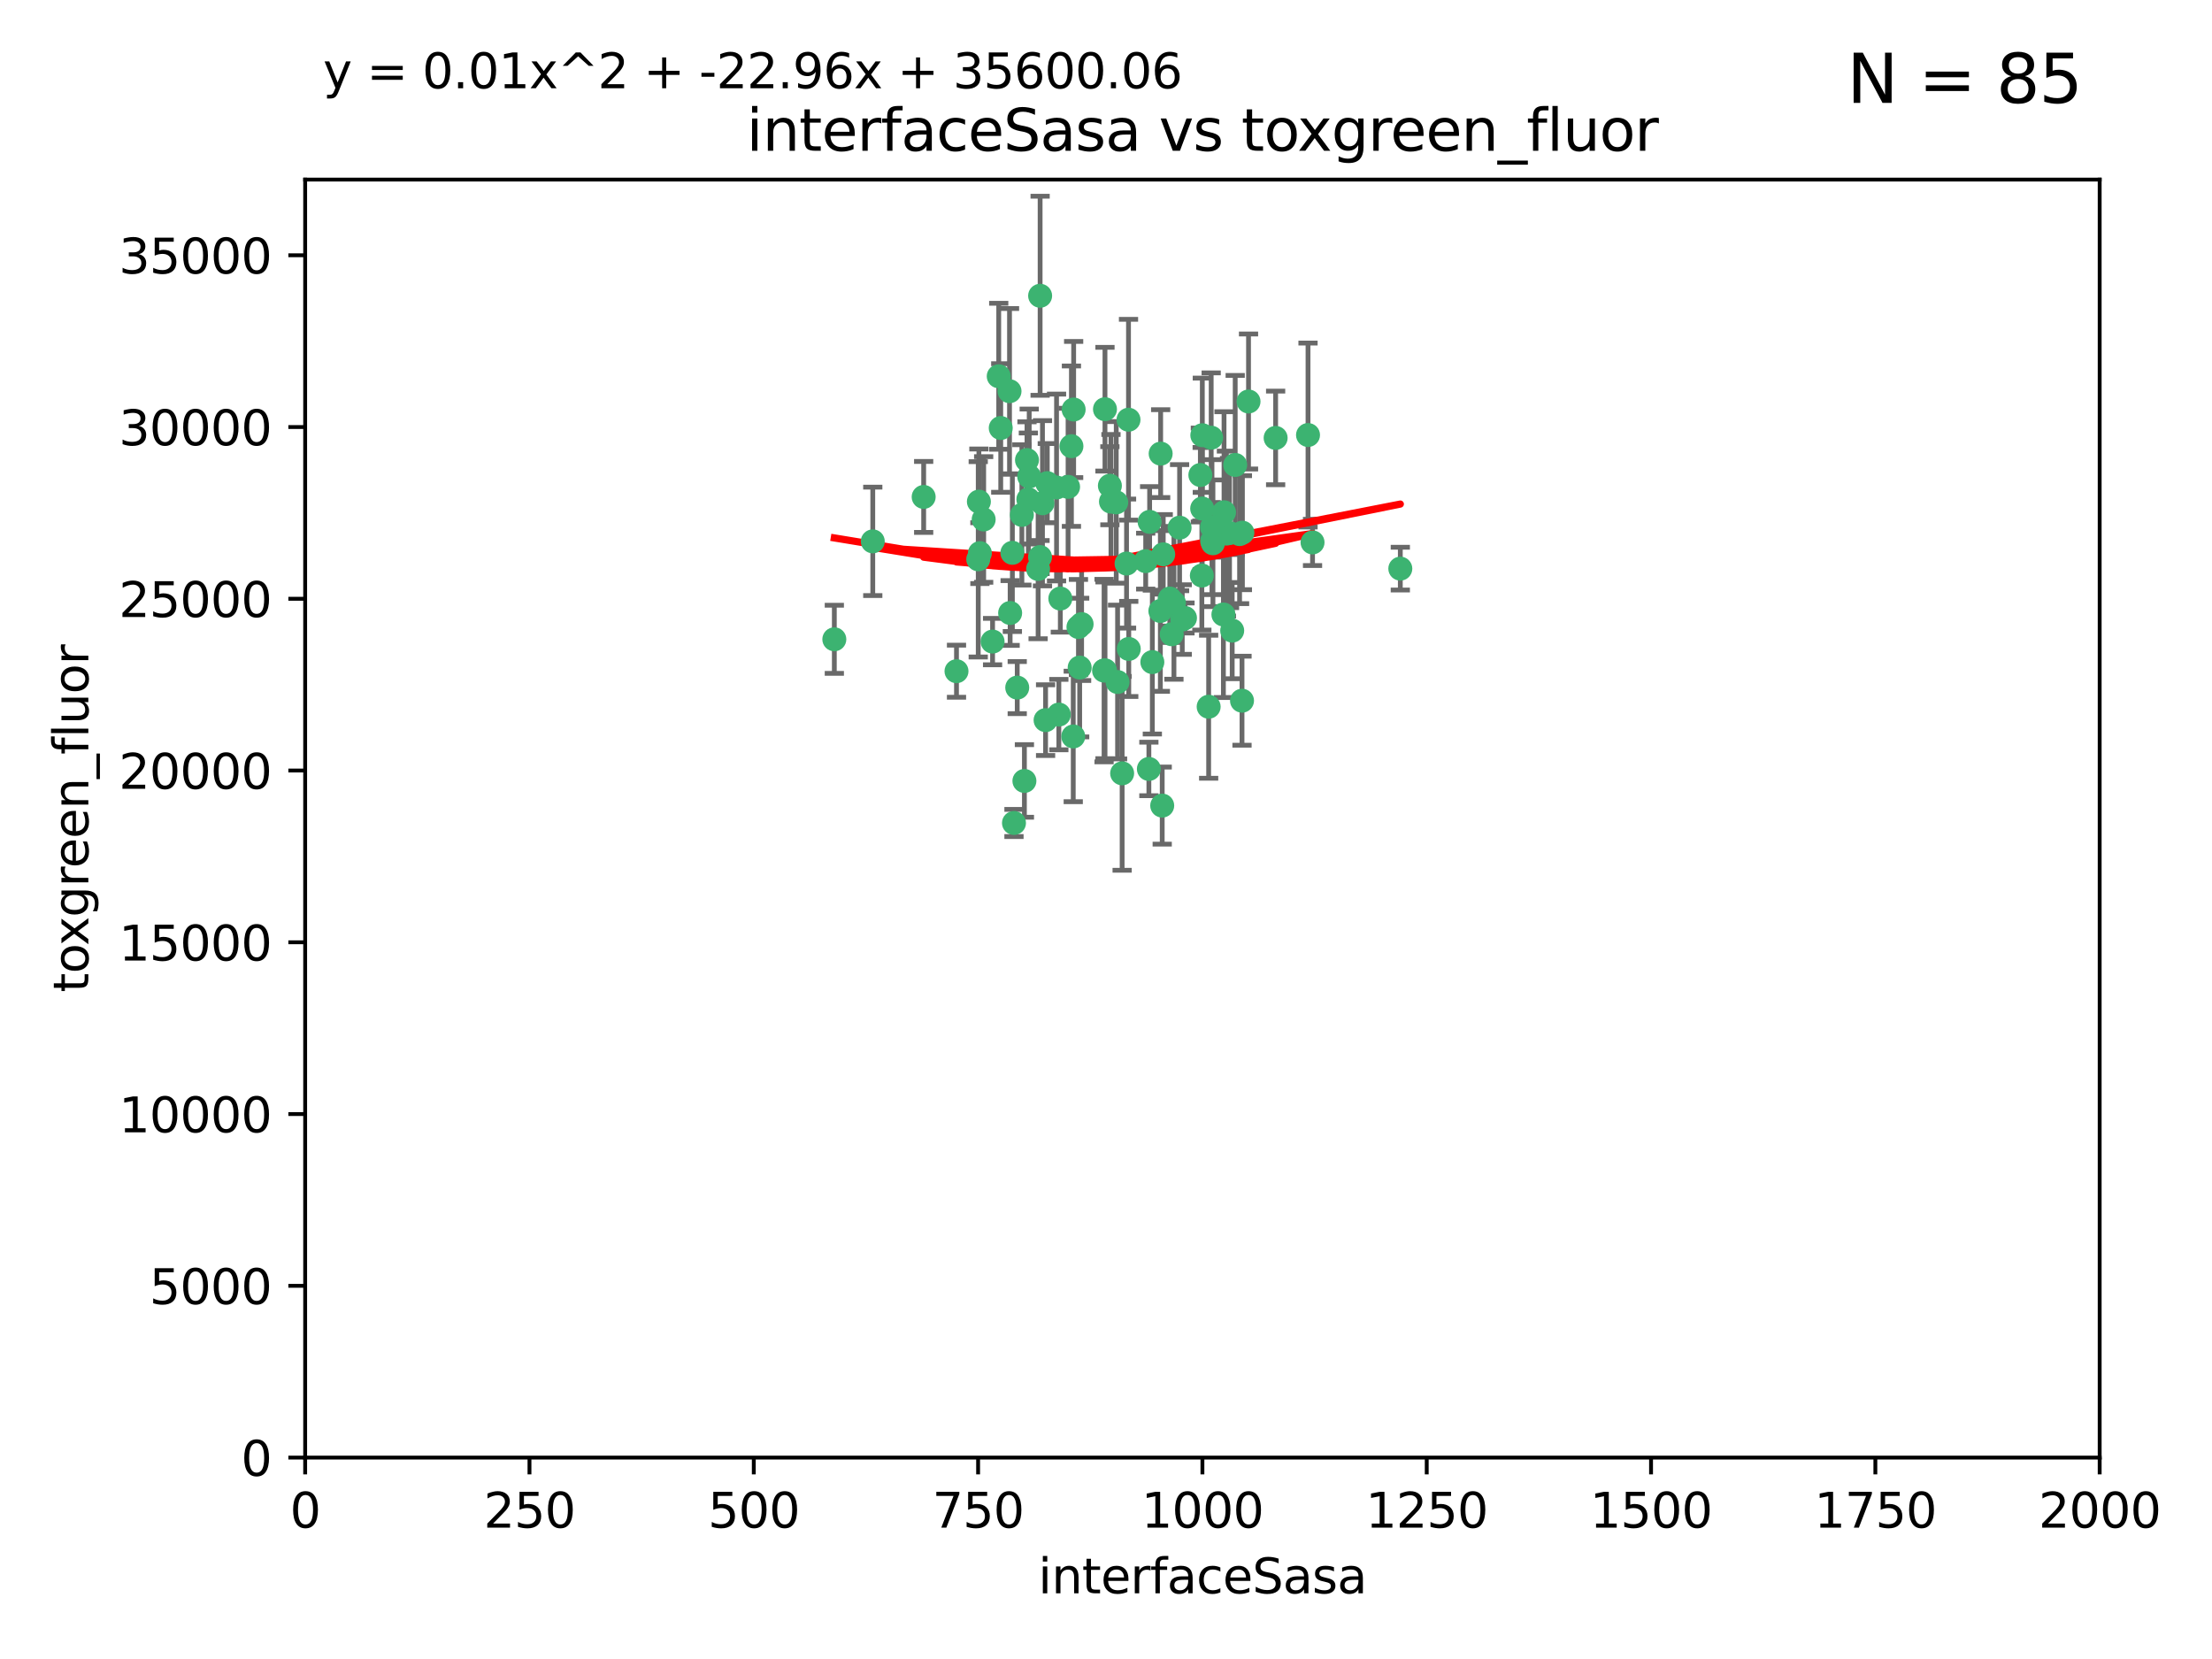 <?xml version="1.0" encoding="utf-8" standalone="no"?>
<!DOCTYPE svg PUBLIC "-//W3C//DTD SVG 1.1//EN"
  "http://www.w3.org/Graphics/SVG/1.1/DTD/svg11.dtd">
<svg xmlns:xlink="http://www.w3.org/1999/xlink" width="460.8pt" height="345.6pt" viewBox="0 0 460.8 345.6" xmlns="http://www.w3.org/2000/svg" version="1.1">
 <defs>
  <style type="text/css">*{stroke-linejoin: round; stroke-linecap: butt}</style>
 </defs>
 <g id="figure_1">
  <g id="patch_1">
   <path d="M 0 345.6 
L 460.8 345.6 
L 460.8 0 
L 0 0 
z
" style="fill: #ffffff"/>
  </g>
  <g id="axes_1">
   <g id="patch_2">
    <path d="M 63.571 303.64 
L 437.4 303.64 
L 437.4 37.411 
L 63.571 37.411 
z
" style="fill: #ffffff"/>
   </g>
   <g id="PathCollection_1">
    <defs>
     <path id="m34b5cf03b2" d="M 0 1.118 
C 0.297 1.118 0.581 1 0.791 0.791 
C 1 0.581 1.118 0.297 1.118 0 
C 1.118 -0.297 1 -0.581 0.791 -0.791 
C 0.581 -1 0.297 -1.118 0 -1.118 
C -0.297 -1.118 -0.581 -1 -0.791 -0.791 
C -1 -0.581 -1.118 -0.297 -1.118 0 
C -1.118 0.297 -1 0.581 -0.791 0.791 
C -0.581 1 -0.297 1.118 0 1.118 
z
" style="stroke: #3cb371"/>
    </defs>
    <g clip-path="url(#p7dbf8d1110)">
     <use xlink:href="#m34b5cf03b2" x="243.693" y="124.69" style="fill: #3cb371; stroke: #3cb371"/>
     <use xlink:href="#m34b5cf03b2" x="272.484" y="90.623" style="fill: #3cb371; stroke: #3cb371"/>
     <use xlink:href="#m34b5cf03b2" x="242.323" y="115.479" style="fill: #3cb371; stroke: #3cb371"/>
     <use xlink:href="#m34b5cf03b2" x="231.435" y="104.496" style="fill: #3cb371; stroke: #3cb371"/>
     <use xlink:href="#m34b5cf03b2" x="239.489" y="108.716" style="fill: #3cb371; stroke: #3cb371"/>
     <use xlink:href="#m34b5cf03b2" x="250.437" y="105.937" style="fill: #3cb371; stroke: #3cb371"/>
     <use xlink:href="#m34b5cf03b2" x="257.315" y="96.857" style="fill: #3cb371; stroke: #3cb371"/>
     <use xlink:href="#m34b5cf03b2" x="218.168" y="100.649" style="fill: #3cb371; stroke: #3cb371"/>
     <use xlink:href="#m34b5cf03b2" x="265.738" y="91.227" style="fill: #3cb371; stroke: #3cb371"/>
     <use xlink:href="#m34b5cf03b2" x="254.987" y="106.718" style="fill: #3cb371; stroke: #3cb371"/>
     <use xlink:href="#m34b5cf03b2" x="273.426" y="112.994" style="fill: #3cb371; stroke: #3cb371"/>
     <use xlink:href="#m34b5cf03b2" x="220.886" y="124.689" style="fill: #3cb371; stroke: #3cb371"/>
     <use xlink:href="#m34b5cf03b2" x="214.404" y="99.267" style="fill: #3cb371; stroke: #3cb371"/>
     <use xlink:href="#m34b5cf03b2" x="212.875" y="107.264" style="fill: #3cb371; stroke: #3cb371"/>
     <use xlink:href="#m34b5cf03b2" x="250.058" y="98.951" style="fill: #3cb371; stroke: #3cb371"/>
     <use xlink:href="#m34b5cf03b2" x="241.787" y="94.5" style="fill: #3cb371; stroke: #3cb371"/>
     <use xlink:href="#m34b5cf03b2" x="252.312" y="91.178" style="fill: #3cb371; stroke: #3cb371"/>
     <use xlink:href="#m34b5cf03b2" x="258.229" y="111.261" style="fill: #3cb371; stroke: #3cb371"/>
     <use xlink:href="#m34b5cf03b2" x="223.66" y="85.309" style="fill: #3cb371; stroke: #3cb371"/>
     <use xlink:href="#m34b5cf03b2" x="230.194" y="139.64" style="fill: #3cb371; stroke: #3cb371"/>
     <use xlink:href="#m34b5cf03b2" x="251.785" y="147.225" style="fill: #3cb371; stroke: #3cb371"/>
     <use xlink:href="#m34b5cf03b2" x="234.68" y="117.402" style="fill: #3cb371; stroke: #3cb371"/>
     <use xlink:href="#m34b5cf03b2" x="246.284" y="129.063" style="fill: #3cb371; stroke: #3cb371"/>
     <use xlink:href="#m34b5cf03b2" x="255.489" y="111.157" style="fill: #3cb371; stroke: #3cb371"/>
     <use xlink:href="#m34b5cf03b2" x="252.676" y="113.172" style="fill: #3cb371; stroke: #3cb371"/>
     <use xlink:href="#m34b5cf03b2" x="256.689" y="131.368" style="fill: #3cb371; stroke: #3cb371"/>
     <use xlink:href="#m34b5cf03b2" x="254.858" y="128.013" style="fill: #3cb371; stroke: #3cb371"/>
     <use xlink:href="#m34b5cf03b2" x="244.553" y="125.579" style="fill: #3cb371; stroke: #3cb371"/>
     <use xlink:href="#m34b5cf03b2" x="250.368" y="119.895" style="fill: #3cb371; stroke: #3cb371"/>
     <use xlink:href="#m34b5cf03b2" x="230.187" y="85.244" style="fill: #3cb371; stroke: #3cb371"/>
     <use xlink:href="#m34b5cf03b2" x="240.054" y="137.927" style="fill: #3cb371; stroke: #3cb371"/>
     <use xlink:href="#m34b5cf03b2" x="235.088" y="87.434" style="fill: #3cb371; stroke: #3cb371"/>
     <use xlink:href="#m34b5cf03b2" x="246.854" y="128.738" style="fill: #3cb371; stroke: #3cb371"/>
     <use xlink:href="#m34b5cf03b2" x="258.816" y="110.968" style="fill: #3cb371; stroke: #3cb371"/>
     <use xlink:href="#m34b5cf03b2" x="223.198" y="92.949" style="fill: #3cb371; stroke: #3cb371"/>
     <use xlink:href="#m34b5cf03b2" x="258.734" y="145.968" style="fill: #3cb371; stroke: #3cb371"/>
     <use xlink:href="#m34b5cf03b2" x="256.134" y="111.045" style="fill: #3cb371; stroke: #3cb371"/>
     <use xlink:href="#m34b5cf03b2" x="233.762" y="161.102" style="fill: #3cb371; stroke: #3cb371"/>
     <use xlink:href="#m34b5cf03b2" x="232.534" y="104.651" style="fill: #3cb371; stroke: #3cb371"/>
     <use xlink:href="#m34b5cf03b2" x="235.142" y="135.185" style="fill: #3cb371; stroke: #3cb371"/>
     <use xlink:href="#m34b5cf03b2" x="208.054" y="78.386" style="fill: #3cb371; stroke: #3cb371"/>
     <use xlink:href="#m34b5cf03b2" x="220.097" y="101.557" style="fill: #3cb371; stroke: #3cb371"/>
     <use xlink:href="#m34b5cf03b2" x="241.725" y="127.273" style="fill: #3cb371; stroke: #3cb371"/>
     <use xlink:href="#m34b5cf03b2" x="238.669" y="116.895" style="fill: #3cb371; stroke: #3cb371"/>
     <use xlink:href="#m34b5cf03b2" x="252.51" y="112.711" style="fill: #3cb371; stroke: #3cb371"/>
     <use xlink:href="#m34b5cf03b2" x="206.772" y="133.651" style="fill: #3cb371; stroke: #3cb371"/>
     <use xlink:href="#m34b5cf03b2" x="210.43" y="127.696" style="fill: #3cb371; stroke: #3cb371"/>
     <use xlink:href="#m34b5cf03b2" x="217.166" y="104.837" style="fill: #3cb371; stroke: #3cb371"/>
     <use xlink:href="#m34b5cf03b2" x="244.091" y="132.126" style="fill: #3cb371; stroke: #3cb371"/>
     <use xlink:href="#m34b5cf03b2" x="211.908" y="143.24" style="fill: #3cb371; stroke: #3cb371"/>
     <use xlink:href="#m34b5cf03b2" x="231.211" y="101.187" style="fill: #3cb371; stroke: #3cb371"/>
     <use xlink:href="#m34b5cf03b2" x="214.228" y="104.027" style="fill: #3cb371; stroke: #3cb371"/>
     <use xlink:href="#m34b5cf03b2" x="213.404" y="162.684" style="fill: #3cb371; stroke: #3cb371"/>
     <use xlink:href="#m34b5cf03b2" x="204.131" y="115.229" style="fill: #3cb371; stroke: #3cb371"/>
     <use xlink:href="#m34b5cf03b2" x="245.731" y="109.922" style="fill: #3cb371; stroke: #3cb371"/>
     <use xlink:href="#m34b5cf03b2" x="216.677" y="61.614" style="fill: #3cb371; stroke: #3cb371"/>
     <use xlink:href="#m34b5cf03b2" x="216.658" y="116.044" style="fill: #3cb371; stroke: #3cb371"/>
     <use xlink:href="#m34b5cf03b2" x="204.916" y="108.215" style="fill: #3cb371; stroke: #3cb371"/>
     <use xlink:href="#m34b5cf03b2" x="192.417" y="103.52" style="fill: #3cb371; stroke: #3cb371"/>
     <use xlink:href="#m34b5cf03b2" x="222.501" y="101.422" style="fill: #3cb371; stroke: #3cb371"/>
     <use xlink:href="#m34b5cf03b2" x="291.711" y="118.457" style="fill: #3cb371; stroke: #3cb371"/>
     <use xlink:href="#m34b5cf03b2" x="224.916" y="139.063" style="fill: #3cb371; stroke: #3cb371"/>
     <use xlink:href="#m34b5cf03b2" x="260.091" y="83.639" style="fill: #3cb371; stroke: #3cb371"/>
     <use xlink:href="#m34b5cf03b2" x="250.465" y="90.667" style="fill: #3cb371; stroke: #3cb371"/>
     <use xlink:href="#m34b5cf03b2" x="199.256" y="139.824" style="fill: #3cb371; stroke: #3cb371"/>
     <use xlink:href="#m34b5cf03b2" x="216.26" y="118.525" style="fill: #3cb371; stroke: #3cb371"/>
     <use xlink:href="#m34b5cf03b2" x="220.577" y="148.859" style="fill: #3cb371; stroke: #3cb371"/>
     <use xlink:href="#m34b5cf03b2" x="242.11" y="167.821" style="fill: #3cb371; stroke: #3cb371"/>
     <use xlink:href="#m34b5cf03b2" x="223.577" y="153.416" style="fill: #3cb371; stroke: #3cb371"/>
     <use xlink:href="#m34b5cf03b2" x="208.473" y="89.16" style="fill: #3cb371; stroke: #3cb371"/>
     <use xlink:href="#m34b5cf03b2" x="203.92" y="104.494" style="fill: #3cb371; stroke: #3cb371"/>
     <use xlink:href="#m34b5cf03b2" x="181.815" y="112.776" style="fill: #3cb371; stroke: #3cb371"/>
     <use xlink:href="#m34b5cf03b2" x="239.332" y="160.187" style="fill: #3cb371; stroke: #3cb371"/>
     <use xlink:href="#m34b5cf03b2" x="210.301" y="81.492" style="fill: #3cb371; stroke: #3cb371"/>
     <use xlink:href="#m34b5cf03b2" x="252.476" y="109.813" style="fill: #3cb371; stroke: #3cb371"/>
     <use xlink:href="#m34b5cf03b2" x="224.662" y="130.623" style="fill: #3cb371; stroke: #3cb371"/>
     <use xlink:href="#m34b5cf03b2" x="203.785" y="116.515" style="fill: #3cb371; stroke: #3cb371"/>
     <use xlink:href="#m34b5cf03b2" x="213.94" y="95.836" style="fill: #3cb371; stroke: #3cb371"/>
     <use xlink:href="#m34b5cf03b2" x="225.318" y="130.016" style="fill: #3cb371; stroke: #3cb371"/>
     <use xlink:href="#m34b5cf03b2" x="211.23" y="171.441" style="fill: #3cb371; stroke: #3cb371"/>
     <use xlink:href="#m34b5cf03b2" x="232.811" y="142.074" style="fill: #3cb371; stroke: #3cb371"/>
     <use xlink:href="#m34b5cf03b2" x="229.998" y="139.694" style="fill: #3cb371; stroke: #3cb371"/>
     <use xlink:href="#m34b5cf03b2" x="217.815" y="150.018" style="fill: #3cb371; stroke: #3cb371"/>
     <use xlink:href="#m34b5cf03b2" x="210.895" y="115.163" style="fill: #3cb371; stroke: #3cb371"/>
     <use xlink:href="#m34b5cf03b2" x="173.806" y="133.177" style="fill: #3cb371; stroke: #3cb371"/>
    </g>
   </g>
   <g id="matplotlib.axis_1">
    <g id="xtick_1">
     <g id="line2d_1">
      <defs>
       <path id="mf9ab152fba" d="M 0 0 
L 0 3.5 
" style="stroke: #000000; stroke-width: 0.8"/>
      </defs>
      <g>
       <use xlink:href="#mf9ab152fba" x="63.571" y="303.64" style="stroke: #000000; stroke-width: 0.8"/>
      </g>
     </g>
     <g id="text_1">
      <!-- 0 -->
      <g transform="translate(60.39 318.238)scale(0.1 -0.1)">
       <defs>
        <path id="DejaVuSans-30" d="M 2034 4250 
Q 1547 4250 1301 3770 
Q 1056 3291 1056 2328 
Q 1056 1369 1301 889 
Q 1547 409 2034 409 
Q 2525 409 2770 889 
Q 3016 1369 3016 2328 
Q 3016 3291 2770 3770 
Q 2525 4250 2034 4250 
z
M 2034 4750 
Q 2819 4750 3233 4129 
Q 3647 3509 3647 2328 
Q 3647 1150 3233 529 
Q 2819 -91 2034 -91 
Q 1250 -91 836 529 
Q 422 1150 422 2328 
Q 422 3509 836 4129 
Q 1250 4750 2034 4750 
z
" transform="scale(0.016)"/>
       </defs>
       <use xlink:href="#DejaVuSans-30"/>
      </g>
     </g>
    </g>
    <g id="xtick_2">
     <g id="line2d_2">
      <g>
       <use xlink:href="#mf9ab152fba" x="110.3" y="303.64" style="stroke: #000000; stroke-width: 0.8"/>
      </g>
     </g>
     <g id="text_2">
      <!-- 250 -->
      <g transform="translate(100.756 318.238)scale(0.1 -0.1)">
       <defs>
        <path id="DejaVuSans-32" d="M 1228 531 
L 3431 531 
L 3431 0 
L 469 0 
L 469 531 
Q 828 903 1448 1529 
Q 2069 2156 2228 2338 
Q 2531 2678 2651 2914 
Q 2772 3150 2772 3378 
Q 2772 3750 2511 3984 
Q 2250 4219 1831 4219 
Q 1534 4219 1204 4116 
Q 875 4013 500 3803 
L 500 4441 
Q 881 4594 1212 4672 
Q 1544 4750 1819 4750 
Q 2544 4750 2975 4387 
Q 3406 4025 3406 3419 
Q 3406 3131 3298 2873 
Q 3191 2616 2906 2266 
Q 2828 2175 2409 1742 
Q 1991 1309 1228 531 
z
" transform="scale(0.016)"/>
        <path id="DejaVuSans-35" d="M 691 4666 
L 3169 4666 
L 3169 4134 
L 1269 4134 
L 1269 2991 
Q 1406 3038 1543 3061 
Q 1681 3084 1819 3084 
Q 2600 3084 3056 2656 
Q 3513 2228 3513 1497 
Q 3513 744 3044 326 
Q 2575 -91 1722 -91 
Q 1428 -91 1123 -41 
Q 819 9 494 109 
L 494 744 
Q 775 591 1075 516 
Q 1375 441 1709 441 
Q 2250 441 2565 725 
Q 2881 1009 2881 1497 
Q 2881 1984 2565 2268 
Q 2250 2553 1709 2553 
Q 1456 2553 1204 2497 
Q 953 2441 691 2322 
L 691 4666 
z
" transform="scale(0.016)"/>
       </defs>
       <use xlink:href="#DejaVuSans-32"/>
       <use xlink:href="#DejaVuSans-35" x="63.623"/>
       <use xlink:href="#DejaVuSans-30" x="127.246"/>
      </g>
     </g>
    </g>
    <g id="xtick_3">
     <g id="line2d_3">
      <g>
       <use xlink:href="#mf9ab152fba" x="157.028" y="303.64" style="stroke: #000000; stroke-width: 0.8"/>
      </g>
     </g>
     <g id="text_3">
      <!-- 500 -->
      <g transform="translate(147.485 318.238)scale(0.1 -0.1)">
       <use xlink:href="#DejaVuSans-35"/>
       <use xlink:href="#DejaVuSans-30" x="63.623"/>
       <use xlink:href="#DejaVuSans-30" x="127.246"/>
      </g>
     </g>
    </g>
    <g id="xtick_4">
     <g id="line2d_4">
      <g>
       <use xlink:href="#mf9ab152fba" x="203.757" y="303.64" style="stroke: #000000; stroke-width: 0.8"/>
      </g>
     </g>
     <g id="text_4">
      <!-- 750 -->
      <g transform="translate(194.213 318.238)scale(0.1 -0.1)">
       <defs>
        <path id="DejaVuSans-37" d="M 525 4666 
L 3525 4666 
L 3525 4397 
L 1831 0 
L 1172 0 
L 2766 4134 
L 525 4134 
L 525 4666 
z
" transform="scale(0.016)"/>
       </defs>
       <use xlink:href="#DejaVuSans-37"/>
       <use xlink:href="#DejaVuSans-35" x="63.623"/>
       <use xlink:href="#DejaVuSans-30" x="127.246"/>
      </g>
     </g>
    </g>
    <g id="xtick_5">
     <g id="line2d_5">
      <g>
       <use xlink:href="#mf9ab152fba" x="250.486" y="303.64" style="stroke: #000000; stroke-width: 0.8"/>
      </g>
     </g>
     <g id="text_5">
      <!-- 1000 -->
      <g transform="translate(237.761 318.238)scale(0.1 -0.1)">
       <defs>
        <path id="DejaVuSans-31" d="M 794 531 
L 1825 531 
L 1825 4091 
L 703 3866 
L 703 4441 
L 1819 4666 
L 2450 4666 
L 2450 531 
L 3481 531 
L 3481 0 
L 794 0 
L 794 531 
z
" transform="scale(0.016)"/>
       </defs>
       <use xlink:href="#DejaVuSans-31"/>
       <use xlink:href="#DejaVuSans-30" x="63.623"/>
       <use xlink:href="#DejaVuSans-30" x="127.246"/>
       <use xlink:href="#DejaVuSans-30" x="190.869"/>
      </g>
     </g>
    </g>
    <g id="xtick_6">
     <g id="line2d_6">
      <g>
       <use xlink:href="#mf9ab152fba" x="297.214" y="303.64" style="stroke: #000000; stroke-width: 0.8"/>
      </g>
     </g>
     <g id="text_6">
      <!-- 1250 -->
      <g transform="translate(284.489 318.238)scale(0.1 -0.1)">
       <use xlink:href="#DejaVuSans-31"/>
       <use xlink:href="#DejaVuSans-32" x="63.623"/>
       <use xlink:href="#DejaVuSans-35" x="127.246"/>
       <use xlink:href="#DejaVuSans-30" x="190.869"/>
      </g>
     </g>
    </g>
    <g id="xtick_7">
     <g id="line2d_7">
      <g>
       <use xlink:href="#mf9ab152fba" x="343.943" y="303.64" style="stroke: #000000; stroke-width: 0.8"/>
      </g>
     </g>
     <g id="text_7">
      <!-- 1500 -->
      <g transform="translate(331.218 318.238)scale(0.1 -0.1)">
       <use xlink:href="#DejaVuSans-31"/>
       <use xlink:href="#DejaVuSans-35" x="63.623"/>
       <use xlink:href="#DejaVuSans-30" x="127.246"/>
       <use xlink:href="#DejaVuSans-30" x="190.869"/>
      </g>
     </g>
    </g>
    <g id="xtick_8">
     <g id="line2d_8">
      <g>
       <use xlink:href="#mf9ab152fba" x="390.671" y="303.64" style="stroke: #000000; stroke-width: 0.8"/>
      </g>
     </g>
     <g id="text_8">
      <!-- 1750 -->
      <g transform="translate(377.946 318.238)scale(0.1 -0.1)">
       <use xlink:href="#DejaVuSans-31"/>
       <use xlink:href="#DejaVuSans-37" x="63.623"/>
       <use xlink:href="#DejaVuSans-35" x="127.246"/>
       <use xlink:href="#DejaVuSans-30" x="190.869"/>
      </g>
     </g>
    </g>
    <g id="xtick_9">
     <g id="line2d_9">
      <g>
       <use xlink:href="#mf9ab152fba" x="437.4" y="303.64" style="stroke: #000000; stroke-width: 0.8"/>
      </g>
     </g>
     <g id="text_9">
      <!-- 2000 -->
      <g transform="translate(424.675 318.238)scale(0.1 -0.1)">
       <use xlink:href="#DejaVuSans-32"/>
       <use xlink:href="#DejaVuSans-30" x="63.623"/>
       <use xlink:href="#DejaVuSans-30" x="127.246"/>
       <use xlink:href="#DejaVuSans-30" x="190.869"/>
      </g>
     </g>
    </g>
    <g id="text_10">
     <!-- interfaceSasa -->
     <g transform="translate(216.279 331.917)scale(0.1 -0.1)">
      <defs>
       <path id="DejaVuSans-69" d="M 603 3500 
L 1178 3500 
L 1178 0 
L 603 0 
L 603 3500 
z
M 603 4863 
L 1178 4863 
L 1178 4134 
L 603 4134 
L 603 4863 
z
" transform="scale(0.016)"/>
       <path id="DejaVuSans-6e" d="M 3513 2113 
L 3513 0 
L 2938 0 
L 2938 2094 
Q 2938 2591 2744 2837 
Q 2550 3084 2163 3084 
Q 1697 3084 1428 2787 
Q 1159 2491 1159 1978 
L 1159 0 
L 581 0 
L 581 3500 
L 1159 3500 
L 1159 2956 
Q 1366 3272 1645 3428 
Q 1925 3584 2291 3584 
Q 2894 3584 3203 3211 
Q 3513 2838 3513 2113 
z
" transform="scale(0.016)"/>
       <path id="DejaVuSans-74" d="M 1172 4494 
L 1172 3500 
L 2356 3500 
L 2356 3053 
L 1172 3053 
L 1172 1153 
Q 1172 725 1289 603 
Q 1406 481 1766 481 
L 2356 481 
L 2356 0 
L 1766 0 
Q 1100 0 847 248 
Q 594 497 594 1153 
L 594 3053 
L 172 3053 
L 172 3500 
L 594 3500 
L 594 4494 
L 1172 4494 
z
" transform="scale(0.016)"/>
       <path id="DejaVuSans-65" d="M 3597 1894 
L 3597 1613 
L 953 1613 
Q 991 1019 1311 708 
Q 1631 397 2203 397 
Q 2534 397 2845 478 
Q 3156 559 3463 722 
L 3463 178 
Q 3153 47 2828 -22 
Q 2503 -91 2169 -91 
Q 1331 -91 842 396 
Q 353 884 353 1716 
Q 353 2575 817 3079 
Q 1281 3584 2069 3584 
Q 2775 3584 3186 3129 
Q 3597 2675 3597 1894 
z
M 3022 2063 
Q 3016 2534 2758 2815 
Q 2500 3097 2075 3097 
Q 1594 3097 1305 2825 
Q 1016 2553 972 2059 
L 3022 2063 
z
" transform="scale(0.016)"/>
       <path id="DejaVuSans-72" d="M 2631 2963 
Q 2534 3019 2420 3045 
Q 2306 3072 2169 3072 
Q 1681 3072 1420 2755 
Q 1159 2438 1159 1844 
L 1159 0 
L 581 0 
L 581 3500 
L 1159 3500 
L 1159 2956 
Q 1341 3275 1631 3429 
Q 1922 3584 2338 3584 
Q 2397 3584 2469 3576 
Q 2541 3569 2628 3553 
L 2631 2963 
z
" transform="scale(0.016)"/>
       <path id="DejaVuSans-66" d="M 2375 4863 
L 2375 4384 
L 1825 4384 
Q 1516 4384 1395 4259 
Q 1275 4134 1275 3809 
L 1275 3500 
L 2222 3500 
L 2222 3053 
L 1275 3053 
L 1275 0 
L 697 0 
L 697 3053 
L 147 3053 
L 147 3500 
L 697 3500 
L 697 3744 
Q 697 4328 969 4595 
Q 1241 4863 1831 4863 
L 2375 4863 
z
" transform="scale(0.016)"/>
       <path id="DejaVuSans-61" d="M 2194 1759 
Q 1497 1759 1228 1600 
Q 959 1441 959 1056 
Q 959 750 1161 570 
Q 1363 391 1709 391 
Q 2188 391 2477 730 
Q 2766 1069 2766 1631 
L 2766 1759 
L 2194 1759 
z
M 3341 1997 
L 3341 0 
L 2766 0 
L 2766 531 
Q 2569 213 2275 61 
Q 1981 -91 1556 -91 
Q 1019 -91 701 211 
Q 384 513 384 1019 
Q 384 1609 779 1909 
Q 1175 2209 1959 2209 
L 2766 2209 
L 2766 2266 
Q 2766 2663 2505 2880 
Q 2244 3097 1772 3097 
Q 1472 3097 1187 3025 
Q 903 2953 641 2809 
L 641 3341 
Q 956 3463 1253 3523 
Q 1550 3584 1831 3584 
Q 2591 3584 2966 3190 
Q 3341 2797 3341 1997 
z
" transform="scale(0.016)"/>
       <path id="DejaVuSans-63" d="M 3122 3366 
L 3122 2828 
Q 2878 2963 2633 3030 
Q 2388 3097 2138 3097 
Q 1578 3097 1268 2742 
Q 959 2388 959 1747 
Q 959 1106 1268 751 
Q 1578 397 2138 397 
Q 2388 397 2633 464 
Q 2878 531 3122 666 
L 3122 134 
Q 2881 22 2623 -34 
Q 2366 -91 2075 -91 
Q 1284 -91 818 406 
Q 353 903 353 1747 
Q 353 2603 823 3093 
Q 1294 3584 2113 3584 
Q 2378 3584 2631 3529 
Q 2884 3475 3122 3366 
z
" transform="scale(0.016)"/>
       <path id="DejaVuSans-53" d="M 3425 4513 
L 3425 3897 
Q 3066 4069 2747 4153 
Q 2428 4238 2131 4238 
Q 1616 4238 1336 4038 
Q 1056 3838 1056 3469 
Q 1056 3159 1242 3001 
Q 1428 2844 1947 2747 
L 2328 2669 
Q 3034 2534 3370 2195 
Q 3706 1856 3706 1288 
Q 3706 609 3251 259 
Q 2797 -91 1919 -91 
Q 1588 -91 1214 -16 
Q 841 59 441 206 
L 441 856 
Q 825 641 1194 531 
Q 1563 422 1919 422 
Q 2459 422 2753 634 
Q 3047 847 3047 1241 
Q 3047 1584 2836 1778 
Q 2625 1972 2144 2069 
L 1759 2144 
Q 1053 2284 737 2584 
Q 422 2884 422 3419 
Q 422 4038 858 4394 
Q 1294 4750 2059 4750 
Q 2388 4750 2728 4690 
Q 3069 4631 3425 4513 
z
" transform="scale(0.016)"/>
       <path id="DejaVuSans-73" d="M 2834 3397 
L 2834 2853 
Q 2591 2978 2328 3040 
Q 2066 3103 1784 3103 
Q 1356 3103 1142 2972 
Q 928 2841 928 2578 
Q 928 2378 1081 2264 
Q 1234 2150 1697 2047 
L 1894 2003 
Q 2506 1872 2764 1633 
Q 3022 1394 3022 966 
Q 3022 478 2636 193 
Q 2250 -91 1575 -91 
Q 1294 -91 989 -36 
Q 684 19 347 128 
L 347 722 
Q 666 556 975 473 
Q 1284 391 1588 391 
Q 1994 391 2212 530 
Q 2431 669 2431 922 
Q 2431 1156 2273 1281 
Q 2116 1406 1581 1522 
L 1381 1569 
Q 847 1681 609 1914 
Q 372 2147 372 2553 
Q 372 3047 722 3315 
Q 1072 3584 1716 3584 
Q 2034 3584 2315 3537 
Q 2597 3491 2834 3397 
z
" transform="scale(0.016)"/>
      </defs>
      <use xlink:href="#DejaVuSans-69"/>
      <use xlink:href="#DejaVuSans-6e" x="27.783"/>
      <use xlink:href="#DejaVuSans-74" x="91.162"/>
      <use xlink:href="#DejaVuSans-65" x="130.371"/>
      <use xlink:href="#DejaVuSans-72" x="191.895"/>
      <use xlink:href="#DejaVuSans-66" x="233.008"/>
      <use xlink:href="#DejaVuSans-61" x="268.213"/>
      <use xlink:href="#DejaVuSans-63" x="329.492"/>
      <use xlink:href="#DejaVuSans-65" x="384.473"/>
      <use xlink:href="#DejaVuSans-53" x="445.996"/>
      <use xlink:href="#DejaVuSans-61" x="509.473"/>
      <use xlink:href="#DejaVuSans-73" x="570.752"/>
      <use xlink:href="#DejaVuSans-61" x="622.852"/>
     </g>
    </g>
   </g>
   <g id="matplotlib.axis_2">
    <g id="ytick_1">
     <g id="line2d_10">
      <defs>
       <path id="m62d0762b39" d="M 0 0 
L -3.5 0 
" style="stroke: #000000; stroke-width: 0.8"/>
      </defs>
      <g>
       <use xlink:href="#m62d0762b39" x="63.571" y="303.64" style="stroke: #000000; stroke-width: 0.8"/>
      </g>
     </g>
     <g id="text_11">
      <!-- 0 -->
      <g transform="translate(50.209 307.439)scale(0.1 -0.1)">
       <use xlink:href="#DejaVuSans-30"/>
      </g>
     </g>
    </g>
    <g id="ytick_2">
     <g id="line2d_11">
      <g>
       <use xlink:href="#m62d0762b39" x="63.571" y="267.859" style="stroke: #000000; stroke-width: 0.8"/>
      </g>
     </g>
     <g id="text_12">
      <!-- 5000 -->
      <g transform="translate(31.121 271.658)scale(0.1 -0.1)">
       <use xlink:href="#DejaVuSans-35"/>
       <use xlink:href="#DejaVuSans-30" x="63.623"/>
       <use xlink:href="#DejaVuSans-30" x="127.246"/>
       <use xlink:href="#DejaVuSans-30" x="190.869"/>
      </g>
     </g>
    </g>
    <g id="ytick_3">
     <g id="line2d_12">
      <g>
       <use xlink:href="#m62d0762b39" x="63.571" y="232.078" style="stroke: #000000; stroke-width: 0.8"/>
      </g>
     </g>
     <g id="text_13">
      <!-- 10000 -->
      <g transform="translate(24.759 235.878)scale(0.1 -0.1)">
       <use xlink:href="#DejaVuSans-31"/>
       <use xlink:href="#DejaVuSans-30" x="63.623"/>
       <use xlink:href="#DejaVuSans-30" x="127.246"/>
       <use xlink:href="#DejaVuSans-30" x="190.869"/>
       <use xlink:href="#DejaVuSans-30" x="254.492"/>
      </g>
     </g>
    </g>
    <g id="ytick_4">
     <g id="line2d_13">
      <g>
       <use xlink:href="#m62d0762b39" x="63.571" y="196.298" style="stroke: #000000; stroke-width: 0.8"/>
      </g>
     </g>
     <g id="text_14">
      <!-- 15000 -->
      <g transform="translate(24.759 200.097)scale(0.1 -0.1)">
       <use xlink:href="#DejaVuSans-31"/>
       <use xlink:href="#DejaVuSans-35" x="63.623"/>
       <use xlink:href="#DejaVuSans-30" x="127.246"/>
       <use xlink:href="#DejaVuSans-30" x="190.869"/>
       <use xlink:href="#DejaVuSans-30" x="254.492"/>
      </g>
     </g>
    </g>
    <g id="ytick_5">
     <g id="line2d_14">
      <g>
       <use xlink:href="#m62d0762b39" x="63.571" y="160.517" style="stroke: #000000; stroke-width: 0.8"/>
      </g>
     </g>
     <g id="text_15">
      <!-- 20000 -->
      <g transform="translate(24.759 164.316)scale(0.1 -0.1)">
       <use xlink:href="#DejaVuSans-32"/>
       <use xlink:href="#DejaVuSans-30" x="63.623"/>
       <use xlink:href="#DejaVuSans-30" x="127.246"/>
       <use xlink:href="#DejaVuSans-30" x="190.869"/>
       <use xlink:href="#DejaVuSans-30" x="254.492"/>
      </g>
     </g>
    </g>
    <g id="ytick_6">
     <g id="line2d_15">
      <g>
       <use xlink:href="#m62d0762b39" x="63.571" y="124.736" style="stroke: #000000; stroke-width: 0.8"/>
      </g>
     </g>
     <g id="text_16">
      <!-- 25000 -->
      <g transform="translate(24.759 128.535)scale(0.1 -0.1)">
       <use xlink:href="#DejaVuSans-32"/>
       <use xlink:href="#DejaVuSans-35" x="63.623"/>
       <use xlink:href="#DejaVuSans-30" x="127.246"/>
       <use xlink:href="#DejaVuSans-30" x="190.869"/>
       <use xlink:href="#DejaVuSans-30" x="254.492"/>
      </g>
     </g>
    </g>
    <g id="ytick_7">
     <g id="line2d_16">
      <g>
       <use xlink:href="#m62d0762b39" x="63.571" y="88.955" style="stroke: #000000; stroke-width: 0.8"/>
      </g>
     </g>
     <g id="text_17">
      <!-- 30000 -->
      <g transform="translate(24.759 92.754)scale(0.1 -0.1)">
       <defs>
        <path id="DejaVuSans-33" d="M 2597 2516 
Q 3050 2419 3304 2112 
Q 3559 1806 3559 1356 
Q 3559 666 3084 287 
Q 2609 -91 1734 -91 
Q 1441 -91 1130 -33 
Q 819 25 488 141 
L 488 750 
Q 750 597 1062 519 
Q 1375 441 1716 441 
Q 2309 441 2620 675 
Q 2931 909 2931 1356 
Q 2931 1769 2642 2001 
Q 2353 2234 1838 2234 
L 1294 2234 
L 1294 2753 
L 1863 2753 
Q 2328 2753 2575 2939 
Q 2822 3125 2822 3475 
Q 2822 3834 2567 4026 
Q 2313 4219 1838 4219 
Q 1578 4219 1281 4162 
Q 984 4106 628 3988 
L 628 4550 
Q 988 4650 1302 4700 
Q 1616 4750 1894 4750 
Q 2613 4750 3031 4423 
Q 3450 4097 3450 3541 
Q 3450 3153 3228 2886 
Q 3006 2619 2597 2516 
z
" transform="scale(0.016)"/>
       </defs>
       <use xlink:href="#DejaVuSans-33"/>
       <use xlink:href="#DejaVuSans-30" x="63.623"/>
       <use xlink:href="#DejaVuSans-30" x="127.246"/>
       <use xlink:href="#DejaVuSans-30" x="190.869"/>
       <use xlink:href="#DejaVuSans-30" x="254.492"/>
      </g>
     </g>
    </g>
    <g id="ytick_8">
     <g id="line2d_17">
      <g>
       <use xlink:href="#m62d0762b39" x="63.571" y="53.174" style="stroke: #000000; stroke-width: 0.8"/>
      </g>
     </g>
     <g id="text_18">
      <!-- 35000 -->
      <g transform="translate(24.759 56.974)scale(0.1 -0.1)">
       <use xlink:href="#DejaVuSans-33"/>
       <use xlink:href="#DejaVuSans-35" x="63.623"/>
       <use xlink:href="#DejaVuSans-30" x="127.246"/>
       <use xlink:href="#DejaVuSans-30" x="190.869"/>
       <use xlink:href="#DejaVuSans-30" x="254.492"/>
      </g>
     </g>
    </g>
    <g id="text_19">
     <!-- toxgreen_fluor -->
     <g transform="translate(18.401 206.72)rotate(-90)scale(0.1 -0.1)">
      <defs>
       <path id="DejaVuSans-6f" d="M 1959 3097 
Q 1497 3097 1228 2736 
Q 959 2375 959 1747 
Q 959 1119 1226 758 
Q 1494 397 1959 397 
Q 2419 397 2687 759 
Q 2956 1122 2956 1747 
Q 2956 2369 2687 2733 
Q 2419 3097 1959 3097 
z
M 1959 3584 
Q 2709 3584 3137 3096 
Q 3566 2609 3566 1747 
Q 3566 888 3137 398 
Q 2709 -91 1959 -91 
Q 1206 -91 779 398 
Q 353 888 353 1747 
Q 353 2609 779 3096 
Q 1206 3584 1959 3584 
z
" transform="scale(0.016)"/>
       <path id="DejaVuSans-78" d="M 3513 3500 
L 2247 1797 
L 3578 0 
L 2900 0 
L 1881 1375 
L 863 0 
L 184 0 
L 1544 1831 
L 300 3500 
L 978 3500 
L 1906 2253 
L 2834 3500 
L 3513 3500 
z
" transform="scale(0.016)"/>
       <path id="DejaVuSans-67" d="M 2906 1791 
Q 2906 2416 2648 2759 
Q 2391 3103 1925 3103 
Q 1463 3103 1205 2759 
Q 947 2416 947 1791 
Q 947 1169 1205 825 
Q 1463 481 1925 481 
Q 2391 481 2648 825 
Q 2906 1169 2906 1791 
z
M 3481 434 
Q 3481 -459 3084 -895 
Q 2688 -1331 1869 -1331 
Q 1566 -1331 1297 -1286 
Q 1028 -1241 775 -1147 
L 775 -588 
Q 1028 -725 1275 -790 
Q 1522 -856 1778 -856 
Q 2344 -856 2625 -561 
Q 2906 -266 2906 331 
L 2906 616 
Q 2728 306 2450 153 
Q 2172 0 1784 0 
Q 1141 0 747 490 
Q 353 981 353 1791 
Q 353 2603 747 3093 
Q 1141 3584 1784 3584 
Q 2172 3584 2450 3431 
Q 2728 3278 2906 2969 
L 2906 3500 
L 3481 3500 
L 3481 434 
z
" transform="scale(0.016)"/>
       <path id="DejaVuSans-5f" d="M 3263 -1063 
L 3263 -1509 
L -63 -1509 
L -63 -1063 
L 3263 -1063 
z
" transform="scale(0.016)"/>
       <path id="DejaVuSans-6c" d="M 603 4863 
L 1178 4863 
L 1178 0 
L 603 0 
L 603 4863 
z
" transform="scale(0.016)"/>
       <path id="DejaVuSans-75" d="M 544 1381 
L 544 3500 
L 1119 3500 
L 1119 1403 
Q 1119 906 1312 657 
Q 1506 409 1894 409 
Q 2359 409 2629 706 
Q 2900 1003 2900 1516 
L 2900 3500 
L 3475 3500 
L 3475 0 
L 2900 0 
L 2900 538 
Q 2691 219 2414 64 
Q 2138 -91 1772 -91 
Q 1169 -91 856 284 
Q 544 659 544 1381 
z
M 1991 3584 
L 1991 3584 
z
" transform="scale(0.016)"/>
      </defs>
      <use xlink:href="#DejaVuSans-74"/>
      <use xlink:href="#DejaVuSans-6f" x="39.209"/>
      <use xlink:href="#DejaVuSans-78" x="97.266"/>
      <use xlink:href="#DejaVuSans-67" x="156.445"/>
      <use xlink:href="#DejaVuSans-72" x="219.922"/>
      <use xlink:href="#DejaVuSans-65" x="258.785"/>
      <use xlink:href="#DejaVuSans-65" x="320.309"/>
      <use xlink:href="#DejaVuSans-6e" x="381.832"/>
      <use xlink:href="#DejaVuSans-5f" x="445.211"/>
      <use xlink:href="#DejaVuSans-66" x="495.211"/>
      <use xlink:href="#DejaVuSans-6c" x="530.416"/>
      <use xlink:href="#DejaVuSans-75" x="558.199"/>
      <use xlink:href="#DejaVuSans-6f" x="621.578"/>
      <use xlink:href="#DejaVuSans-72" x="682.76"/>
     </g>
    </g>
   </g>
   <g id="LineCollection_1">
    <path d="M 243.693 132.143 
L 243.693 117.237 
" clip-path="url(#p7dbf8d1110)" style="fill: none; stroke: #696969"/>
    <path d="M 272.484 109.781 
L 272.484 71.466 
" clip-path="url(#p7dbf8d1110)" style="fill: none; stroke: #696969"/>
    <path d="M 242.323 123.766 
L 242.323 107.191 
" clip-path="url(#p7dbf8d1110)" style="fill: none; stroke: #696969"/>
    <path d="M 231.435 118.477 
L 231.435 90.515 
" clip-path="url(#p7dbf8d1110)" style="fill: none; stroke: #696969"/>
    <path d="M 239.489 116.059 
L 239.489 101.373 
" clip-path="url(#p7dbf8d1110)" style="fill: none; stroke: #696969"/>
    <path d="M 250.437 118.658 
L 250.437 93.215 
" clip-path="url(#p7dbf8d1110)" style="fill: none; stroke: #696969"/>
    <path d="M 257.315 115.505 
L 257.315 78.209 
" clip-path="url(#p7dbf8d1110)" style="fill: none; stroke: #696969"/>
    <path d="M 218.168 108.898 
L 218.168 92.4 
" clip-path="url(#p7dbf8d1110)" style="fill: none; stroke: #696969"/>
    <path d="M 265.738 100.977 
L 265.738 81.478 
" clip-path="url(#p7dbf8d1110)" style="fill: none; stroke: #696969"/>
    <path d="M 254.987 127.664 
L 254.987 85.772 
" clip-path="url(#p7dbf8d1110)" style="fill: none; stroke: #696969"/>
    <path d="M 273.426 117.812 
L 273.426 108.176 
" clip-path="url(#p7dbf8d1110)" style="fill: none; stroke: #696969"/>
    <path d="M 220.886 131.683 
L 220.886 117.696 
" clip-path="url(#p7dbf8d1110)" style="fill: none; stroke: #696969"/>
    <path d="M 214.404 113.322 
L 214.404 85.213 
" clip-path="url(#p7dbf8d1110)" style="fill: none; stroke: #696969"/>
    <path d="M 212.875 121.88 
L 212.875 92.647 
" clip-path="url(#p7dbf8d1110)" style="fill: none; stroke: #696969"/>
    <path d="M 250.058 108.729 
L 250.058 89.172 
" clip-path="url(#p7dbf8d1110)" style="fill: none; stroke: #696969"/>
    <path d="M 241.787 103.651 
L 241.787 85.348 
" clip-path="url(#p7dbf8d1110)" style="fill: none; stroke: #696969"/>
    <path d="M 252.312 104.675 
L 252.312 77.682 
" clip-path="url(#p7dbf8d1110)" style="fill: none; stroke: #696969"/>
    <path d="M 258.229 125.753 
L 258.229 96.768 
" clip-path="url(#p7dbf8d1110)" style="fill: none; stroke: #696969"/>
    <path d="M 223.66 99.491 
L 223.66 71.128 
" clip-path="url(#p7dbf8d1110)" style="fill: none; stroke: #696969"/>
    <path d="M 230.194 158.046 
L 230.194 121.234 
" clip-path="url(#p7dbf8d1110)" style="fill: none; stroke: #696969"/>
    <path d="M 251.785 162.121 
L 251.785 132.33 
" clip-path="url(#p7dbf8d1110)" style="fill: none; stroke: #696969"/>
    <path d="M 234.68 130.841 
L 234.68 103.963 
" clip-path="url(#p7dbf8d1110)" style="fill: none; stroke: #696969"/>
    <path d="M 246.284 136.31 
L 246.284 121.816 
" clip-path="url(#p7dbf8d1110)" style="fill: none; stroke: #696969"/>
    <path d="M 255.489 128.336 
L 255.489 93.979 
" clip-path="url(#p7dbf8d1110)" style="fill: none; stroke: #696969"/>
    <path d="M 252.676 126.36 
L 252.676 99.984 
" clip-path="url(#p7dbf8d1110)" style="fill: none; stroke: #696969"/>
    <path d="M 256.689 141.39 
L 256.689 121.347 
" clip-path="url(#p7dbf8d1110)" style="fill: none; stroke: #696969"/>
    <path d="M 254.858 145.305 
L 254.858 110.721 
" clip-path="url(#p7dbf8d1110)" style="fill: none; stroke: #696969"/>
    <path d="M 244.553 141.497 
L 244.553 109.662 
" clip-path="url(#p7dbf8d1110)" style="fill: none; stroke: #696969"/>
    <path d="M 250.368 131.252 
L 250.368 108.538 
" clip-path="url(#p7dbf8d1110)" style="fill: none; stroke: #696969"/>
    <path d="M 230.187 98.132 
L 230.187 72.355 
" clip-path="url(#p7dbf8d1110)" style="fill: none; stroke: #696969"/>
    <path d="M 240.054 152.903 
L 240.054 122.95 
" clip-path="url(#p7dbf8d1110)" style="fill: none; stroke: #696969"/>
    <path d="M 235.088 108.351 
L 235.088 66.517 
" clip-path="url(#p7dbf8d1110)" style="fill: none; stroke: #696969"/>
    <path d="M 246.854 131.869 
L 246.854 125.606 
" clip-path="url(#p7dbf8d1110)" style="fill: none; stroke: #696969"/>
    <path d="M 258.816 122.844 
L 258.816 99.093 
" clip-path="url(#p7dbf8d1110)" style="fill: none; stroke: #696969"/>
    <path d="M 223.198 109.655 
L 223.198 76.242 
" clip-path="url(#p7dbf8d1110)" style="fill: none; stroke: #696969"/>
    <path d="M 258.734 155.24 
L 258.734 136.696 
" clip-path="url(#p7dbf8d1110)" style="fill: none; stroke: #696969"/>
    <path d="M 256.134 126.588 
L 256.134 95.502 
" clip-path="url(#p7dbf8d1110)" style="fill: none; stroke: #696969"/>
    <path d="M 233.762 181.292 
L 233.762 140.913 
" clip-path="url(#p7dbf8d1110)" style="fill: none; stroke: #696969"/>
    <path d="M 232.534 121.481 
L 232.534 87.821 
" clip-path="url(#p7dbf8d1110)" style="fill: none; stroke: #696969"/>
    <path d="M 235.142 145.092 
L 235.142 125.278 
" clip-path="url(#p7dbf8d1110)" style="fill: none; stroke: #696969"/>
    <path d="M 208.054 93.595 
L 208.054 63.177 
" clip-path="url(#p7dbf8d1110)" style="fill: none; stroke: #696969"/>
    <path d="M 220.097 121.018 
L 220.097 82.097 
" clip-path="url(#p7dbf8d1110)" style="fill: none; stroke: #696969"/>
    <path d="M 241.725 144.015 
L 241.725 110.531 
" clip-path="url(#p7dbf8d1110)" style="fill: none; stroke: #696969"/>
    <path d="M 238.669 122.714 
L 238.669 111.075 
" clip-path="url(#p7dbf8d1110)" style="fill: none; stroke: #696969"/>
    <path d="M 252.51 116.06 
L 252.51 109.363 
" clip-path="url(#p7dbf8d1110)" style="fill: none; stroke: #696969"/>
    <path d="M 206.772 138.484 
L 206.772 128.819 
" clip-path="url(#p7dbf8d1110)" style="fill: none; stroke: #696969"/>
    <path d="M 210.43 134.441 
L 210.43 120.951 
" clip-path="url(#p7dbf8d1110)" style="fill: none; stroke: #696969"/>
    <path d="M 217.166 122.048 
L 217.166 87.626 
" clip-path="url(#p7dbf8d1110)" style="fill: none; stroke: #696969"/>
    <path d="M 244.091 133.827 
L 244.091 130.425 
" clip-path="url(#p7dbf8d1110)" style="fill: none; stroke: #696969"/>
    <path d="M 211.908 148.663 
L 211.908 137.818 
" clip-path="url(#p7dbf8d1110)" style="fill: none; stroke: #696969"/>
    <path d="M 231.211 109.324 
L 231.211 93.05 
" clip-path="url(#p7dbf8d1110)" style="fill: none; stroke: #696969"/>
    <path d="M 214.228 117.853 
L 214.228 90.201 
" clip-path="url(#p7dbf8d1110)" style="fill: none; stroke: #696969"/>
    <path d="M 213.404 170.244 
L 213.404 155.124 
" clip-path="url(#p7dbf8d1110)" style="fill: none; stroke: #696969"/>
    <path d="M 204.131 121.564 
L 204.131 108.895 
" clip-path="url(#p7dbf8d1110)" style="fill: none; stroke: #696969"/>
    <path d="M 245.731 123.06 
L 245.731 96.783 
" clip-path="url(#p7dbf8d1110)" style="fill: none; stroke: #696969"/>
    <path d="M 216.677 82.348 
L 216.677 40.879 
" clip-path="url(#p7dbf8d1110)" style="fill: none; stroke: #696969"/>
    <path d="M 216.658 119.491 
L 216.658 112.597 
" clip-path="url(#p7dbf8d1110)" style="fill: none; stroke: #696969"/>
    <path d="M 204.916 121.302 
L 204.916 95.128 
" clip-path="url(#p7dbf8d1110)" style="fill: none; stroke: #696969"/>
    <path d="M 192.417 110.911 
L 192.417 96.129 
" clip-path="url(#p7dbf8d1110)" style="fill: none; stroke: #696969"/>
    <path d="M 222.501 117.785 
L 222.501 85.059 
" clip-path="url(#p7dbf8d1110)" style="fill: none; stroke: #696969"/>
    <path d="M 291.711 122.912 
L 291.711 114.001 
" clip-path="url(#p7dbf8d1110)" style="fill: none; stroke: #696969"/>
    <path d="M 224.916 153.504 
L 224.916 124.622 
" clip-path="url(#p7dbf8d1110)" style="fill: none; stroke: #696969"/>
    <path d="M 260.091 97.702 
L 260.091 69.575 
" clip-path="url(#p7dbf8d1110)" style="fill: none; stroke: #696969"/>
    <path d="M 250.465 102.568 
L 250.465 78.767 
" clip-path="url(#p7dbf8d1110)" style="fill: none; stroke: #696969"/>
    <path d="M 199.256 145.247 
L 199.256 134.401 
" clip-path="url(#p7dbf8d1110)" style="fill: none; stroke: #696969"/>
    <path d="M 216.26 133.062 
L 216.26 103.989 
" clip-path="url(#p7dbf8d1110)" style="fill: none; stroke: #696969"/>
    <path d="M 220.577 156.192 
L 220.577 141.525 
" clip-path="url(#p7dbf8d1110)" style="fill: none; stroke: #696969"/>
    <path d="M 242.11 175.847 
L 242.11 159.794 
" clip-path="url(#p7dbf8d1110)" style="fill: none; stroke: #696969"/>
    <path d="M 223.577 167.006 
L 223.577 139.827 
" clip-path="url(#p7dbf8d1110)" style="fill: none; stroke: #696969"/>
    <path d="M 208.473 102.552 
L 208.473 75.767 
" clip-path="url(#p7dbf8d1110)" style="fill: none; stroke: #696969"/>
    <path d="M 203.92 115.45 
L 203.92 93.538 
" clip-path="url(#p7dbf8d1110)" style="fill: none; stroke: #696969"/>
    <path d="M 181.815 124.068 
L 181.815 101.484 
" clip-path="url(#p7dbf8d1110)" style="fill: none; stroke: #696969"/>
    <path d="M 239.332 165.759 
L 239.332 154.615 
" clip-path="url(#p7dbf8d1110)" style="fill: none; stroke: #696969"/>
    <path d="M 210.301 98.71 
L 210.301 64.274 
" clip-path="url(#p7dbf8d1110)" style="fill: none; stroke: #696969"/>
    <path d="M 252.476 123.869 
L 252.476 95.758 
" clip-path="url(#p7dbf8d1110)" style="fill: none; stroke: #696969"/>
    <path d="M 224.662 140.536 
L 224.662 120.711 
" clip-path="url(#p7dbf8d1110)" style="fill: none; stroke: #696969"/>
    <path d="M 203.785 136.862 
L 203.785 96.169 
" clip-path="url(#p7dbf8d1110)" style="fill: none; stroke: #696969"/>
    <path d="M 213.94 103.802 
L 213.94 87.87 
" clip-path="url(#p7dbf8d1110)" style="fill: none; stroke: #696969"/>
    <path d="M 225.318 141.757 
L 225.318 118.274 
" clip-path="url(#p7dbf8d1110)" style="fill: none; stroke: #696969"/>
    <path d="M 211.23 174.27 
L 211.23 168.612 
" clip-path="url(#p7dbf8d1110)" style="fill: none; stroke: #696969"/>
    <path d="M 232.811 158.093 
L 232.811 126.055 
" clip-path="url(#p7dbf8d1110)" style="fill: none; stroke: #696969"/>
    <path d="M 229.998 158.704 
L 229.998 120.683 
" clip-path="url(#p7dbf8d1110)" style="fill: none; stroke: #696969"/>
    <path d="M 217.815 157.384 
L 217.815 142.652 
" clip-path="url(#p7dbf8d1110)" style="fill: none; stroke: #696969"/>
    <path d="M 210.895 131.554 
L 210.895 98.772 
" clip-path="url(#p7dbf8d1110)" style="fill: none; stroke: #696969"/>
    <path d="M 173.806 140.273 
L 173.806 126.08 
" clip-path="url(#p7dbf8d1110)" style="fill: none; stroke: #696969"/>
   </g>
   <g id="line2d_18">
    <defs>
     <path id="m00a2a0c5f3" d="M 2 0 
L -2 -0 
" style="stroke: #696969"/>
    </defs>
    <g clip-path="url(#p7dbf8d1110)">
     <use xlink:href="#m00a2a0c5f3" x="243.693" y="132.143" style="fill: #696969; stroke: #696969"/>
     <use xlink:href="#m00a2a0c5f3" x="272.484" y="109.781" style="fill: #696969; stroke: #696969"/>
     <use xlink:href="#m00a2a0c5f3" x="242.323" y="123.766" style="fill: #696969; stroke: #696969"/>
     <use xlink:href="#m00a2a0c5f3" x="231.435" y="118.477" style="fill: #696969; stroke: #696969"/>
     <use xlink:href="#m00a2a0c5f3" x="239.489" y="116.059" style="fill: #696969; stroke: #696969"/>
     <use xlink:href="#m00a2a0c5f3" x="250.437" y="118.658" style="fill: #696969; stroke: #696969"/>
     <use xlink:href="#m00a2a0c5f3" x="257.315" y="115.505" style="fill: #696969; stroke: #696969"/>
     <use xlink:href="#m00a2a0c5f3" x="218.168" y="108.898" style="fill: #696969; stroke: #696969"/>
     <use xlink:href="#m00a2a0c5f3" x="265.738" y="100.977" style="fill: #696969; stroke: #696969"/>
     <use xlink:href="#m00a2a0c5f3" x="254.987" y="127.664" style="fill: #696969; stroke: #696969"/>
     <use xlink:href="#m00a2a0c5f3" x="273.426" y="117.812" style="fill: #696969; stroke: #696969"/>
     <use xlink:href="#m00a2a0c5f3" x="220.886" y="131.683" style="fill: #696969; stroke: #696969"/>
     <use xlink:href="#m00a2a0c5f3" x="214.404" y="113.322" style="fill: #696969; stroke: #696969"/>
     <use xlink:href="#m00a2a0c5f3" x="212.875" y="121.88" style="fill: #696969; stroke: #696969"/>
     <use xlink:href="#m00a2a0c5f3" x="250.058" y="108.729" style="fill: #696969; stroke: #696969"/>
     <use xlink:href="#m00a2a0c5f3" x="241.787" y="103.651" style="fill: #696969; stroke: #696969"/>
     <use xlink:href="#m00a2a0c5f3" x="252.312" y="104.675" style="fill: #696969; stroke: #696969"/>
     <use xlink:href="#m00a2a0c5f3" x="258.229" y="125.753" style="fill: #696969; stroke: #696969"/>
     <use xlink:href="#m00a2a0c5f3" x="223.66" y="99.491" style="fill: #696969; stroke: #696969"/>
     <use xlink:href="#m00a2a0c5f3" x="230.194" y="158.046" style="fill: #696969; stroke: #696969"/>
     <use xlink:href="#m00a2a0c5f3" x="251.785" y="162.121" style="fill: #696969; stroke: #696969"/>
     <use xlink:href="#m00a2a0c5f3" x="234.68" y="130.841" style="fill: #696969; stroke: #696969"/>
     <use xlink:href="#m00a2a0c5f3" x="246.284" y="136.31" style="fill: #696969; stroke: #696969"/>
     <use xlink:href="#m00a2a0c5f3" x="255.489" y="128.336" style="fill: #696969; stroke: #696969"/>
     <use xlink:href="#m00a2a0c5f3" x="252.676" y="126.36" style="fill: #696969; stroke: #696969"/>
     <use xlink:href="#m00a2a0c5f3" x="256.689" y="141.39" style="fill: #696969; stroke: #696969"/>
     <use xlink:href="#m00a2a0c5f3" x="254.858" y="145.305" style="fill: #696969; stroke: #696969"/>
     <use xlink:href="#m00a2a0c5f3" x="244.553" y="141.497" style="fill: #696969; stroke: #696969"/>
     <use xlink:href="#m00a2a0c5f3" x="250.368" y="131.252" style="fill: #696969; stroke: #696969"/>
     <use xlink:href="#m00a2a0c5f3" x="230.187" y="98.132" style="fill: #696969; stroke: #696969"/>
     <use xlink:href="#m00a2a0c5f3" x="240.054" y="152.903" style="fill: #696969; stroke: #696969"/>
     <use xlink:href="#m00a2a0c5f3" x="235.088" y="108.351" style="fill: #696969; stroke: #696969"/>
     <use xlink:href="#m00a2a0c5f3" x="246.854" y="131.869" style="fill: #696969; stroke: #696969"/>
     <use xlink:href="#m00a2a0c5f3" x="258.816" y="122.844" style="fill: #696969; stroke: #696969"/>
     <use xlink:href="#m00a2a0c5f3" x="223.198" y="109.655" style="fill: #696969; stroke: #696969"/>
     <use xlink:href="#m00a2a0c5f3" x="258.734" y="155.24" style="fill: #696969; stroke: #696969"/>
     <use xlink:href="#m00a2a0c5f3" x="256.134" y="126.588" style="fill: #696969; stroke: #696969"/>
     <use xlink:href="#m00a2a0c5f3" x="233.762" y="181.292" style="fill: #696969; stroke: #696969"/>
     <use xlink:href="#m00a2a0c5f3" x="232.534" y="121.481" style="fill: #696969; stroke: #696969"/>
     <use xlink:href="#m00a2a0c5f3" x="235.142" y="145.092" style="fill: #696969; stroke: #696969"/>
     <use xlink:href="#m00a2a0c5f3" x="208.054" y="93.595" style="fill: #696969; stroke: #696969"/>
     <use xlink:href="#m00a2a0c5f3" x="220.097" y="121.018" style="fill: #696969; stroke: #696969"/>
     <use xlink:href="#m00a2a0c5f3" x="241.725" y="144.015" style="fill: #696969; stroke: #696969"/>
     <use xlink:href="#m00a2a0c5f3" x="238.669" y="122.714" style="fill: #696969; stroke: #696969"/>
     <use xlink:href="#m00a2a0c5f3" x="252.51" y="116.06" style="fill: #696969; stroke: #696969"/>
     <use xlink:href="#m00a2a0c5f3" x="206.772" y="138.484" style="fill: #696969; stroke: #696969"/>
     <use xlink:href="#m00a2a0c5f3" x="210.43" y="134.441" style="fill: #696969; stroke: #696969"/>
     <use xlink:href="#m00a2a0c5f3" x="217.166" y="122.048" style="fill: #696969; stroke: #696969"/>
     <use xlink:href="#m00a2a0c5f3" x="244.091" y="133.827" style="fill: #696969; stroke: #696969"/>
     <use xlink:href="#m00a2a0c5f3" x="211.908" y="148.663" style="fill: #696969; stroke: #696969"/>
     <use xlink:href="#m00a2a0c5f3" x="231.211" y="109.324" style="fill: #696969; stroke: #696969"/>
     <use xlink:href="#m00a2a0c5f3" x="214.228" y="117.853" style="fill: #696969; stroke: #696969"/>
     <use xlink:href="#m00a2a0c5f3" x="213.404" y="170.244" style="fill: #696969; stroke: #696969"/>
     <use xlink:href="#m00a2a0c5f3" x="204.131" y="121.564" style="fill: #696969; stroke: #696969"/>
     <use xlink:href="#m00a2a0c5f3" x="245.731" y="123.06" style="fill: #696969; stroke: #696969"/>
     <use xlink:href="#m00a2a0c5f3" x="216.677" y="82.348" style="fill: #696969; stroke: #696969"/>
     <use xlink:href="#m00a2a0c5f3" x="216.658" y="119.491" style="fill: #696969; stroke: #696969"/>
     <use xlink:href="#m00a2a0c5f3" x="204.916" y="121.302" style="fill: #696969; stroke: #696969"/>
     <use xlink:href="#m00a2a0c5f3" x="192.417" y="110.911" style="fill: #696969; stroke: #696969"/>
     <use xlink:href="#m00a2a0c5f3" x="222.501" y="117.785" style="fill: #696969; stroke: #696969"/>
     <use xlink:href="#m00a2a0c5f3" x="291.711" y="122.912" style="fill: #696969; stroke: #696969"/>
     <use xlink:href="#m00a2a0c5f3" x="224.916" y="153.504" style="fill: #696969; stroke: #696969"/>
     <use xlink:href="#m00a2a0c5f3" x="260.091" y="97.702" style="fill: #696969; stroke: #696969"/>
     <use xlink:href="#m00a2a0c5f3" x="250.465" y="102.568" style="fill: #696969; stroke: #696969"/>
     <use xlink:href="#m00a2a0c5f3" x="199.256" y="145.247" style="fill: #696969; stroke: #696969"/>
     <use xlink:href="#m00a2a0c5f3" x="216.26" y="133.062" style="fill: #696969; stroke: #696969"/>
     <use xlink:href="#m00a2a0c5f3" x="220.577" y="156.192" style="fill: #696969; stroke: #696969"/>
     <use xlink:href="#m00a2a0c5f3" x="242.11" y="175.847" style="fill: #696969; stroke: #696969"/>
     <use xlink:href="#m00a2a0c5f3" x="223.577" y="167.006" style="fill: #696969; stroke: #696969"/>
     <use xlink:href="#m00a2a0c5f3" x="208.473" y="102.552" style="fill: #696969; stroke: #696969"/>
     <use xlink:href="#m00a2a0c5f3" x="203.92" y="115.45" style="fill: #696969; stroke: #696969"/>
     <use xlink:href="#m00a2a0c5f3" x="181.815" y="124.068" style="fill: #696969; stroke: #696969"/>
     <use xlink:href="#m00a2a0c5f3" x="239.332" y="165.759" style="fill: #696969; stroke: #696969"/>
     <use xlink:href="#m00a2a0c5f3" x="210.301" y="98.71" style="fill: #696969; stroke: #696969"/>
     <use xlink:href="#m00a2a0c5f3" x="252.476" y="123.869" style="fill: #696969; stroke: #696969"/>
     <use xlink:href="#m00a2a0c5f3" x="224.662" y="140.536" style="fill: #696969; stroke: #696969"/>
     <use xlink:href="#m00a2a0c5f3" x="203.785" y="136.862" style="fill: #696969; stroke: #696969"/>
     <use xlink:href="#m00a2a0c5f3" x="213.94" y="103.802" style="fill: #696969; stroke: #696969"/>
     <use xlink:href="#m00a2a0c5f3" x="225.318" y="141.757" style="fill: #696969; stroke: #696969"/>
     <use xlink:href="#m00a2a0c5f3" x="211.23" y="174.27" style="fill: #696969; stroke: #696969"/>
     <use xlink:href="#m00a2a0c5f3" x="232.811" y="158.093" style="fill: #696969; stroke: #696969"/>
     <use xlink:href="#m00a2a0c5f3" x="229.998" y="158.704" style="fill: #696969; stroke: #696969"/>
     <use xlink:href="#m00a2a0c5f3" x="217.815" y="157.384" style="fill: #696969; stroke: #696969"/>
     <use xlink:href="#m00a2a0c5f3" x="210.895" y="131.554" style="fill: #696969; stroke: #696969"/>
     <use xlink:href="#m00a2a0c5f3" x="173.806" y="140.273" style="fill: #696969; stroke: #696969"/>
    </g>
   </g>
   <g id="line2d_19">
    <g clip-path="url(#p7dbf8d1110)">
     <use xlink:href="#m00a2a0c5f3" x="243.693" y="117.237" style="fill: #696969; stroke: #696969"/>
     <use xlink:href="#m00a2a0c5f3" x="272.484" y="71.466" style="fill: #696969; stroke: #696969"/>
     <use xlink:href="#m00a2a0c5f3" x="242.323" y="107.191" style="fill: #696969; stroke: #696969"/>
     <use xlink:href="#m00a2a0c5f3" x="231.435" y="90.515" style="fill: #696969; stroke: #696969"/>
     <use xlink:href="#m00a2a0c5f3" x="239.489" y="101.373" style="fill: #696969; stroke: #696969"/>
     <use xlink:href="#m00a2a0c5f3" x="250.437" y="93.215" style="fill: #696969; stroke: #696969"/>
     <use xlink:href="#m00a2a0c5f3" x="257.315" y="78.209" style="fill: #696969; stroke: #696969"/>
     <use xlink:href="#m00a2a0c5f3" x="218.168" y="92.4" style="fill: #696969; stroke: #696969"/>
     <use xlink:href="#m00a2a0c5f3" x="265.738" y="81.478" style="fill: #696969; stroke: #696969"/>
     <use xlink:href="#m00a2a0c5f3" x="254.987" y="85.772" style="fill: #696969; stroke: #696969"/>
     <use xlink:href="#m00a2a0c5f3" x="273.426" y="108.176" style="fill: #696969; stroke: #696969"/>
     <use xlink:href="#m00a2a0c5f3" x="220.886" y="117.696" style="fill: #696969; stroke: #696969"/>
     <use xlink:href="#m00a2a0c5f3" x="214.404" y="85.213" style="fill: #696969; stroke: #696969"/>
     <use xlink:href="#m00a2a0c5f3" x="212.875" y="92.647" style="fill: #696969; stroke: #696969"/>
     <use xlink:href="#m00a2a0c5f3" x="250.058" y="89.172" style="fill: #696969; stroke: #696969"/>
     <use xlink:href="#m00a2a0c5f3" x="241.787" y="85.348" style="fill: #696969; stroke: #696969"/>
     <use xlink:href="#m00a2a0c5f3" x="252.312" y="77.682" style="fill: #696969; stroke: #696969"/>
     <use xlink:href="#m00a2a0c5f3" x="258.229" y="96.768" style="fill: #696969; stroke: #696969"/>
     <use xlink:href="#m00a2a0c5f3" x="223.66" y="71.128" style="fill: #696969; stroke: #696969"/>
     <use xlink:href="#m00a2a0c5f3" x="230.194" y="121.234" style="fill: #696969; stroke: #696969"/>
     <use xlink:href="#m00a2a0c5f3" x="251.785" y="132.33" style="fill: #696969; stroke: #696969"/>
     <use xlink:href="#m00a2a0c5f3" x="234.68" y="103.963" style="fill: #696969; stroke: #696969"/>
     <use xlink:href="#m00a2a0c5f3" x="246.284" y="121.816" style="fill: #696969; stroke: #696969"/>
     <use xlink:href="#m00a2a0c5f3" x="255.489" y="93.979" style="fill: #696969; stroke: #696969"/>
     <use xlink:href="#m00a2a0c5f3" x="252.676" y="99.984" style="fill: #696969; stroke: #696969"/>
     <use xlink:href="#m00a2a0c5f3" x="256.689" y="121.347" style="fill: #696969; stroke: #696969"/>
     <use xlink:href="#m00a2a0c5f3" x="254.858" y="110.721" style="fill: #696969; stroke: #696969"/>
     <use xlink:href="#m00a2a0c5f3" x="244.553" y="109.662" style="fill: #696969; stroke: #696969"/>
     <use xlink:href="#m00a2a0c5f3" x="250.368" y="108.538" style="fill: #696969; stroke: #696969"/>
     <use xlink:href="#m00a2a0c5f3" x="230.187" y="72.355" style="fill: #696969; stroke: #696969"/>
     <use xlink:href="#m00a2a0c5f3" x="240.054" y="122.95" style="fill: #696969; stroke: #696969"/>
     <use xlink:href="#m00a2a0c5f3" x="235.088" y="66.517" style="fill: #696969; stroke: #696969"/>
     <use xlink:href="#m00a2a0c5f3" x="246.854" y="125.606" style="fill: #696969; stroke: #696969"/>
     <use xlink:href="#m00a2a0c5f3" x="258.816" y="99.093" style="fill: #696969; stroke: #696969"/>
     <use xlink:href="#m00a2a0c5f3" x="223.198" y="76.242" style="fill: #696969; stroke: #696969"/>
     <use xlink:href="#m00a2a0c5f3" x="258.734" y="136.696" style="fill: #696969; stroke: #696969"/>
     <use xlink:href="#m00a2a0c5f3" x="256.134" y="95.502" style="fill: #696969; stroke: #696969"/>
     <use xlink:href="#m00a2a0c5f3" x="233.762" y="140.913" style="fill: #696969; stroke: #696969"/>
     <use xlink:href="#m00a2a0c5f3" x="232.534" y="87.821" style="fill: #696969; stroke: #696969"/>
     <use xlink:href="#m00a2a0c5f3" x="235.142" y="125.278" style="fill: #696969; stroke: #696969"/>
     <use xlink:href="#m00a2a0c5f3" x="208.054" y="63.177" style="fill: #696969; stroke: #696969"/>
     <use xlink:href="#m00a2a0c5f3" x="220.097" y="82.097" style="fill: #696969; stroke: #696969"/>
     <use xlink:href="#m00a2a0c5f3" x="241.725" y="110.531" style="fill: #696969; stroke: #696969"/>
     <use xlink:href="#m00a2a0c5f3" x="238.669" y="111.075" style="fill: #696969; stroke: #696969"/>
     <use xlink:href="#m00a2a0c5f3" x="252.51" y="109.363" style="fill: #696969; stroke: #696969"/>
     <use xlink:href="#m00a2a0c5f3" x="206.772" y="128.819" style="fill: #696969; stroke: #696969"/>
     <use xlink:href="#m00a2a0c5f3" x="210.43" y="120.951" style="fill: #696969; stroke: #696969"/>
     <use xlink:href="#m00a2a0c5f3" x="217.166" y="87.626" style="fill: #696969; stroke: #696969"/>
     <use xlink:href="#m00a2a0c5f3" x="244.091" y="130.425" style="fill: #696969; stroke: #696969"/>
     <use xlink:href="#m00a2a0c5f3" x="211.908" y="137.818" style="fill: #696969; stroke: #696969"/>
     <use xlink:href="#m00a2a0c5f3" x="231.211" y="93.05" style="fill: #696969; stroke: #696969"/>
     <use xlink:href="#m00a2a0c5f3" x="214.228" y="90.201" style="fill: #696969; stroke: #696969"/>
     <use xlink:href="#m00a2a0c5f3" x="213.404" y="155.124" style="fill: #696969; stroke: #696969"/>
     <use xlink:href="#m00a2a0c5f3" x="204.131" y="108.895" style="fill: #696969; stroke: #696969"/>
     <use xlink:href="#m00a2a0c5f3" x="245.731" y="96.783" style="fill: #696969; stroke: #696969"/>
     <use xlink:href="#m00a2a0c5f3" x="216.677" y="40.879" style="fill: #696969; stroke: #696969"/>
     <use xlink:href="#m00a2a0c5f3" x="216.658" y="112.597" style="fill: #696969; stroke: #696969"/>
     <use xlink:href="#m00a2a0c5f3" x="204.916" y="95.128" style="fill: #696969; stroke: #696969"/>
     <use xlink:href="#m00a2a0c5f3" x="192.417" y="96.129" style="fill: #696969; stroke: #696969"/>
     <use xlink:href="#m00a2a0c5f3" x="222.501" y="85.059" style="fill: #696969; stroke: #696969"/>
     <use xlink:href="#m00a2a0c5f3" x="291.711" y="114.001" style="fill: #696969; stroke: #696969"/>
     <use xlink:href="#m00a2a0c5f3" x="224.916" y="124.622" style="fill: #696969; stroke: #696969"/>
     <use xlink:href="#m00a2a0c5f3" x="260.091" y="69.575" style="fill: #696969; stroke: #696969"/>
     <use xlink:href="#m00a2a0c5f3" x="250.465" y="78.767" style="fill: #696969; stroke: #696969"/>
     <use xlink:href="#m00a2a0c5f3" x="199.256" y="134.401" style="fill: #696969; stroke: #696969"/>
     <use xlink:href="#m00a2a0c5f3" x="216.26" y="103.989" style="fill: #696969; stroke: #696969"/>
     <use xlink:href="#m00a2a0c5f3" x="220.577" y="141.525" style="fill: #696969; stroke: #696969"/>
     <use xlink:href="#m00a2a0c5f3" x="242.11" y="159.794" style="fill: #696969; stroke: #696969"/>
     <use xlink:href="#m00a2a0c5f3" x="223.577" y="139.827" style="fill: #696969; stroke: #696969"/>
     <use xlink:href="#m00a2a0c5f3" x="208.473" y="75.767" style="fill: #696969; stroke: #696969"/>
     <use xlink:href="#m00a2a0c5f3" x="203.92" y="93.538" style="fill: #696969; stroke: #696969"/>
     <use xlink:href="#m00a2a0c5f3" x="181.815" y="101.484" style="fill: #696969; stroke: #696969"/>
     <use xlink:href="#m00a2a0c5f3" x="239.332" y="154.615" style="fill: #696969; stroke: #696969"/>
     <use xlink:href="#m00a2a0c5f3" x="210.301" y="64.274" style="fill: #696969; stroke: #696969"/>
     <use xlink:href="#m00a2a0c5f3" x="252.476" y="95.758" style="fill: #696969; stroke: #696969"/>
     <use xlink:href="#m00a2a0c5f3" x="224.662" y="120.711" style="fill: #696969; stroke: #696969"/>
     <use xlink:href="#m00a2a0c5f3" x="203.785" y="96.169" style="fill: #696969; stroke: #696969"/>
     <use xlink:href="#m00a2a0c5f3" x="213.94" y="87.87" style="fill: #696969; stroke: #696969"/>
     <use xlink:href="#m00a2a0c5f3" x="225.318" y="118.274" style="fill: #696969; stroke: #696969"/>
     <use xlink:href="#m00a2a0c5f3" x="211.23" y="168.612" style="fill: #696969; stroke: #696969"/>
     <use xlink:href="#m00a2a0c5f3" x="232.811" y="126.055" style="fill: #696969; stroke: #696969"/>
     <use xlink:href="#m00a2a0c5f3" x="229.998" y="120.683" style="fill: #696969; stroke: #696969"/>
     <use xlink:href="#m00a2a0c5f3" x="217.815" y="142.652" style="fill: #696969; stroke: #696969"/>
     <use xlink:href="#m00a2a0c5f3" x="210.895" y="98.772" style="fill: #696969; stroke: #696969"/>
     <use xlink:href="#m00a2a0c5f3" x="173.806" y="126.08" style="fill: #696969; stroke: #696969"/>
    </g>
   </g>
   <g id="line2d_20">
    <path d="M 243.693 117.188 
L 272.484 111.42 
L 242.323 117.348 
L 231.435 118.249 
L 239.489 117.646 
L 250.437 116.25 
L 257.315 115.032 
L 218.168 118.456 
L 265.738 113.184 
L 254.987 115.474 
L 273.426 111.153 
L 220.886 118.493 
L 214.404 118.338 
L 212.875 118.267 
L 250.058 116.309 
L 241.787 117.408 
L 252.312 115.944 
L 258.229 114.851 
L 223.66 118.489 
L 230.194 118.309 
L 251.785 116.032 
L 234.68 118.049 
L 246.284 116.858 
L 255.489 115.381 
L 252.676 115.882 
L 256.689 115.154 
L 254.858 115.497 
L 244.553 117.083 
L 250.368 116.261 
L 230.187 118.31 
L 240.054 117.59 
L 235.088 118.02 
L 246.854 116.78 
L 258.816 114.732 
L 223.198 118.493 
L 258.734 114.748 
L 256.134 115.26 
L 233.762 118.111 
L 232.534 118.188 
L 235.142 118.016 
L 208.054 117.959 
L 220.097 118.487 
L 241.725 117.415 
L 238.669 117.724 
L 252.51 115.91 
L 206.772 117.855 
L 210.43 118.127 
L 217.166 118.432 
L 244.091 117.14 
L 211.908 118.215 
L 231.211 118.26 
L 214.228 118.33 
L 213.404 118.293 
L 204.131 117.613 
L 245.731 116.931 
L 216.677 118.419 
L 216.658 118.418 
L 204.916 117.689 
L 192.417 116.072 
L 222.501 118.496 
L 291.711 105.006 
L 224.916 118.473 
L 260.091 114.467 
L 250.465 116.245 
L 199.256 117.064 
L 216.26 118.406 
L 220.577 118.491 
L 242.11 117.372 
L 223.577 118.49 
L 208.473 117.991 
L 203.92 117.592 
L 181.815 114.021 
L 239.332 117.661 
L 210.301 118.118 
L 252.476 115.916 
L 224.662 118.477 
L 203.785 117.578 
L 213.94 118.317 
L 225.318 118.466 
L 211.23 118.176 
L 232.811 118.171 
L 229.998 118.318 
L 217.815 118.449 
L 210.895 118.156 
L 173.806 112.059 
" clip-path="url(#p7dbf8d1110)" style="fill: none; stroke: #ff0000; stroke-width: 1.5; stroke-linecap: square"/>
   </g>
   <g id="line2d_21">
    <defs>
     <path id="m4d464d105a" d="M 0 2 
C 0.53 2 1.039 1.789 1.414 1.414 
C 1.789 1.039 2 0.53 2 0 
C 2 -0.53 1.789 -1.039 1.414 -1.414 
C 1.039 -1.789 0.53 -2 0 -2 
C -0.53 -2 -1.039 -1.789 -1.414 -1.414 
C -1.789 -1.039 -2 -0.53 -2 0 
C -2 0.53 -1.789 1.039 -1.414 1.414 
C -1.039 1.789 -0.53 2 0 2 
z
" style="stroke: #3cb371"/>
    </defs>
    <g clip-path="url(#p7dbf8d1110)">
     <use xlink:href="#m4d464d105a" x="243.693" y="124.69" style="fill: #3cb371; stroke: #3cb371"/>
     <use xlink:href="#m4d464d105a" x="272.484" y="90.623" style="fill: #3cb371; stroke: #3cb371"/>
     <use xlink:href="#m4d464d105a" x="242.323" y="115.479" style="fill: #3cb371; stroke: #3cb371"/>
     <use xlink:href="#m4d464d105a" x="231.435" y="104.496" style="fill: #3cb371; stroke: #3cb371"/>
     <use xlink:href="#m4d464d105a" x="239.489" y="108.716" style="fill: #3cb371; stroke: #3cb371"/>
     <use xlink:href="#m4d464d105a" x="250.437" y="105.937" style="fill: #3cb371; stroke: #3cb371"/>
     <use xlink:href="#m4d464d105a" x="257.315" y="96.857" style="fill: #3cb371; stroke: #3cb371"/>
     <use xlink:href="#m4d464d105a" x="218.168" y="100.649" style="fill: #3cb371; stroke: #3cb371"/>
     <use xlink:href="#m4d464d105a" x="265.738" y="91.227" style="fill: #3cb371; stroke: #3cb371"/>
     <use xlink:href="#m4d464d105a" x="254.987" y="106.718" style="fill: #3cb371; stroke: #3cb371"/>
     <use xlink:href="#m4d464d105a" x="273.426" y="112.994" style="fill: #3cb371; stroke: #3cb371"/>
     <use xlink:href="#m4d464d105a" x="220.886" y="124.689" style="fill: #3cb371; stroke: #3cb371"/>
     <use xlink:href="#m4d464d105a" x="214.404" y="99.267" style="fill: #3cb371; stroke: #3cb371"/>
     <use xlink:href="#m4d464d105a" x="212.875" y="107.264" style="fill: #3cb371; stroke: #3cb371"/>
     <use xlink:href="#m4d464d105a" x="250.058" y="98.951" style="fill: #3cb371; stroke: #3cb371"/>
     <use xlink:href="#m4d464d105a" x="241.787" y="94.5" style="fill: #3cb371; stroke: #3cb371"/>
     <use xlink:href="#m4d464d105a" x="252.312" y="91.178" style="fill: #3cb371; stroke: #3cb371"/>
     <use xlink:href="#m4d464d105a" x="258.229" y="111.261" style="fill: #3cb371; stroke: #3cb371"/>
     <use xlink:href="#m4d464d105a" x="223.66" y="85.309" style="fill: #3cb371; stroke: #3cb371"/>
     <use xlink:href="#m4d464d105a" x="230.194" y="139.64" style="fill: #3cb371; stroke: #3cb371"/>
     <use xlink:href="#m4d464d105a" x="251.785" y="147.225" style="fill: #3cb371; stroke: #3cb371"/>
     <use xlink:href="#m4d464d105a" x="234.68" y="117.402" style="fill: #3cb371; stroke: #3cb371"/>
     <use xlink:href="#m4d464d105a" x="246.284" y="129.063" style="fill: #3cb371; stroke: #3cb371"/>
     <use xlink:href="#m4d464d105a" x="255.489" y="111.157" style="fill: #3cb371; stroke: #3cb371"/>
     <use xlink:href="#m4d464d105a" x="252.676" y="113.172" style="fill: #3cb371; stroke: #3cb371"/>
     <use xlink:href="#m4d464d105a" x="256.689" y="131.368" style="fill: #3cb371; stroke: #3cb371"/>
     <use xlink:href="#m4d464d105a" x="254.858" y="128.013" style="fill: #3cb371; stroke: #3cb371"/>
     <use xlink:href="#m4d464d105a" x="244.553" y="125.579" style="fill: #3cb371; stroke: #3cb371"/>
     <use xlink:href="#m4d464d105a" x="250.368" y="119.895" style="fill: #3cb371; stroke: #3cb371"/>
     <use xlink:href="#m4d464d105a" x="230.187" y="85.244" style="fill: #3cb371; stroke: #3cb371"/>
     <use xlink:href="#m4d464d105a" x="240.054" y="137.927" style="fill: #3cb371; stroke: #3cb371"/>
     <use xlink:href="#m4d464d105a" x="235.088" y="87.434" style="fill: #3cb371; stroke: #3cb371"/>
     <use xlink:href="#m4d464d105a" x="246.854" y="128.738" style="fill: #3cb371; stroke: #3cb371"/>
     <use xlink:href="#m4d464d105a" x="258.816" y="110.968" style="fill: #3cb371; stroke: #3cb371"/>
     <use xlink:href="#m4d464d105a" x="223.198" y="92.949" style="fill: #3cb371; stroke: #3cb371"/>
     <use xlink:href="#m4d464d105a" x="258.734" y="145.968" style="fill: #3cb371; stroke: #3cb371"/>
     <use xlink:href="#m4d464d105a" x="256.134" y="111.045" style="fill: #3cb371; stroke: #3cb371"/>
     <use xlink:href="#m4d464d105a" x="233.762" y="161.102" style="fill: #3cb371; stroke: #3cb371"/>
     <use xlink:href="#m4d464d105a" x="232.534" y="104.651" style="fill: #3cb371; stroke: #3cb371"/>
     <use xlink:href="#m4d464d105a" x="235.142" y="135.185" style="fill: #3cb371; stroke: #3cb371"/>
     <use xlink:href="#m4d464d105a" x="208.054" y="78.386" style="fill: #3cb371; stroke: #3cb371"/>
     <use xlink:href="#m4d464d105a" x="220.097" y="101.557" style="fill: #3cb371; stroke: #3cb371"/>
     <use xlink:href="#m4d464d105a" x="241.725" y="127.273" style="fill: #3cb371; stroke: #3cb371"/>
     <use xlink:href="#m4d464d105a" x="238.669" y="116.895" style="fill: #3cb371; stroke: #3cb371"/>
     <use xlink:href="#m4d464d105a" x="252.51" y="112.711" style="fill: #3cb371; stroke: #3cb371"/>
     <use xlink:href="#m4d464d105a" x="206.772" y="133.651" style="fill: #3cb371; stroke: #3cb371"/>
     <use xlink:href="#m4d464d105a" x="210.43" y="127.696" style="fill: #3cb371; stroke: #3cb371"/>
     <use xlink:href="#m4d464d105a" x="217.166" y="104.837" style="fill: #3cb371; stroke: #3cb371"/>
     <use xlink:href="#m4d464d105a" x="244.091" y="132.126" style="fill: #3cb371; stroke: #3cb371"/>
     <use xlink:href="#m4d464d105a" x="211.908" y="143.24" style="fill: #3cb371; stroke: #3cb371"/>
     <use xlink:href="#m4d464d105a" x="231.211" y="101.187" style="fill: #3cb371; stroke: #3cb371"/>
     <use xlink:href="#m4d464d105a" x="214.228" y="104.027" style="fill: #3cb371; stroke: #3cb371"/>
     <use xlink:href="#m4d464d105a" x="213.404" y="162.684" style="fill: #3cb371; stroke: #3cb371"/>
     <use xlink:href="#m4d464d105a" x="204.131" y="115.229" style="fill: #3cb371; stroke: #3cb371"/>
     <use xlink:href="#m4d464d105a" x="245.731" y="109.922" style="fill: #3cb371; stroke: #3cb371"/>
     <use xlink:href="#m4d464d105a" x="216.677" y="61.614" style="fill: #3cb371; stroke: #3cb371"/>
     <use xlink:href="#m4d464d105a" x="216.658" y="116.044" style="fill: #3cb371; stroke: #3cb371"/>
     <use xlink:href="#m4d464d105a" x="204.916" y="108.215" style="fill: #3cb371; stroke: #3cb371"/>
     <use xlink:href="#m4d464d105a" x="192.417" y="103.52" style="fill: #3cb371; stroke: #3cb371"/>
     <use xlink:href="#m4d464d105a" x="222.501" y="101.422" style="fill: #3cb371; stroke: #3cb371"/>
     <use xlink:href="#m4d464d105a" x="291.711" y="118.457" style="fill: #3cb371; stroke: #3cb371"/>
     <use xlink:href="#m4d464d105a" x="224.916" y="139.063" style="fill: #3cb371; stroke: #3cb371"/>
     <use xlink:href="#m4d464d105a" x="260.091" y="83.639" style="fill: #3cb371; stroke: #3cb371"/>
     <use xlink:href="#m4d464d105a" x="250.465" y="90.667" style="fill: #3cb371; stroke: #3cb371"/>
     <use xlink:href="#m4d464d105a" x="199.256" y="139.824" style="fill: #3cb371; stroke: #3cb371"/>
     <use xlink:href="#m4d464d105a" x="216.26" y="118.525" style="fill: #3cb371; stroke: #3cb371"/>
     <use xlink:href="#m4d464d105a" x="220.577" y="148.859" style="fill: #3cb371; stroke: #3cb371"/>
     <use xlink:href="#m4d464d105a" x="242.11" y="167.821" style="fill: #3cb371; stroke: #3cb371"/>
     <use xlink:href="#m4d464d105a" x="223.577" y="153.416" style="fill: #3cb371; stroke: #3cb371"/>
     <use xlink:href="#m4d464d105a" x="208.473" y="89.16" style="fill: #3cb371; stroke: #3cb371"/>
     <use xlink:href="#m4d464d105a" x="203.92" y="104.494" style="fill: #3cb371; stroke: #3cb371"/>
     <use xlink:href="#m4d464d105a" x="181.815" y="112.776" style="fill: #3cb371; stroke: #3cb371"/>
     <use xlink:href="#m4d464d105a" x="239.332" y="160.187" style="fill: #3cb371; stroke: #3cb371"/>
     <use xlink:href="#m4d464d105a" x="210.301" y="81.492" style="fill: #3cb371; stroke: #3cb371"/>
     <use xlink:href="#m4d464d105a" x="252.476" y="109.813" style="fill: #3cb371; stroke: #3cb371"/>
     <use xlink:href="#m4d464d105a" x="224.662" y="130.623" style="fill: #3cb371; stroke: #3cb371"/>
     <use xlink:href="#m4d464d105a" x="203.785" y="116.515" style="fill: #3cb371; stroke: #3cb371"/>
     <use xlink:href="#m4d464d105a" x="213.94" y="95.836" style="fill: #3cb371; stroke: #3cb371"/>
     <use xlink:href="#m4d464d105a" x="225.318" y="130.016" style="fill: #3cb371; stroke: #3cb371"/>
     <use xlink:href="#m4d464d105a" x="211.23" y="171.441" style="fill: #3cb371; stroke: #3cb371"/>
     <use xlink:href="#m4d464d105a" x="232.811" y="142.074" style="fill: #3cb371; stroke: #3cb371"/>
     <use xlink:href="#m4d464d105a" x="229.998" y="139.694" style="fill: #3cb371; stroke: #3cb371"/>
     <use xlink:href="#m4d464d105a" x="217.815" y="150.018" style="fill: #3cb371; stroke: #3cb371"/>
     <use xlink:href="#m4d464d105a" x="210.895" y="115.163" style="fill: #3cb371; stroke: #3cb371"/>
     <use xlink:href="#m4d464d105a" x="173.806" y="133.177" style="fill: #3cb371; stroke: #3cb371"/>
    </g>
   </g>
   <g id="patch_3">
    <path d="M 63.571 303.64 
L 63.571 37.411 
" style="fill: none; stroke: #000000; stroke-width: 0.8; stroke-linejoin: miter; stroke-linecap: square"/>
   </g>
   <g id="patch_4">
    <path d="M 437.4 303.64 
L 437.4 37.411 
" style="fill: none; stroke: #000000; stroke-width: 0.8; stroke-linejoin: miter; stroke-linecap: square"/>
   </g>
   <g id="patch_5">
    <path d="M 63.571 303.64 
L 437.4 303.64 
" style="fill: none; stroke: #000000; stroke-width: 0.8; stroke-linejoin: miter; stroke-linecap: square"/>
   </g>
   <g id="patch_6">
    <path d="M 63.571 37.411 
L 437.4 37.411 
" style="fill: none; stroke: #000000; stroke-width: 0.8; stroke-linejoin: miter; stroke-linecap: square"/>
   </g>
   <g id="text_20">
    <!-- N = 85 -->
    <g transform="translate(384.743 21.426)scale(0.14 -0.14)">
     <defs>
      <path id="DejaVuSans-4e" d="M 628 4666 
L 1478 4666 
L 3547 763 
L 3547 4666 
L 4159 4666 
L 4159 0 
L 3309 0 
L 1241 3903 
L 1241 0 
L 628 0 
L 628 4666 
z
" transform="scale(0.016)"/>
      <path id="DejaVuSans-20" transform="scale(0.016)"/>
      <path id="DejaVuSans-3d" d="M 678 2906 
L 4684 2906 
L 4684 2381 
L 678 2381 
L 678 2906 
z
M 678 1631 
L 4684 1631 
L 4684 1100 
L 678 1100 
L 678 1631 
z
" transform="scale(0.016)"/>
      <path id="DejaVuSans-38" d="M 2034 2216 
Q 1584 2216 1326 1975 
Q 1069 1734 1069 1313 
Q 1069 891 1326 650 
Q 1584 409 2034 409 
Q 2484 409 2743 651 
Q 3003 894 3003 1313 
Q 3003 1734 2745 1975 
Q 2488 2216 2034 2216 
z
M 1403 2484 
Q 997 2584 770 2862 
Q 544 3141 544 3541 
Q 544 4100 942 4425 
Q 1341 4750 2034 4750 
Q 2731 4750 3128 4425 
Q 3525 4100 3525 3541 
Q 3525 3141 3298 2862 
Q 3072 2584 2669 2484 
Q 3125 2378 3379 2068 
Q 3634 1759 3634 1313 
Q 3634 634 3220 271 
Q 2806 -91 2034 -91 
Q 1263 -91 848 271 
Q 434 634 434 1313 
Q 434 1759 690 2068 
Q 947 2378 1403 2484 
z
M 1172 3481 
Q 1172 3119 1398 2916 
Q 1625 2713 2034 2713 
Q 2441 2713 2670 2916 
Q 2900 3119 2900 3481 
Q 2900 3844 2670 4047 
Q 2441 4250 2034 4250 
Q 1625 4250 1398 4047 
Q 1172 3844 1172 3481 
z
" transform="scale(0.016)"/>
     </defs>
     <use xlink:href="#DejaVuSans-4e"/>
     <use xlink:href="#DejaVuSans-20" x="74.805"/>
     <use xlink:href="#DejaVuSans-3d" x="106.592"/>
     <use xlink:href="#DejaVuSans-20" x="190.381"/>
     <use xlink:href="#DejaVuSans-38" x="222.168"/>
     <use xlink:href="#DejaVuSans-35" x="285.791"/>
    </g>
   </g>
   <g id="text_21">
    <!-- y = 0.01x^2 + -22.96x + 35600.06 -->
    <g transform="translate(67.31 18.387)scale(0.1 -0.1)">
     <defs>
      <path id="DejaVuSans-79" d="M 2059 -325 
Q 1816 -950 1584 -1140 
Q 1353 -1331 966 -1331 
L 506 -1331 
L 506 -850 
L 844 -850 
Q 1081 -850 1212 -737 
Q 1344 -625 1503 -206 
L 1606 56 
L 191 3500 
L 800 3500 
L 1894 763 
L 2988 3500 
L 3597 3500 
L 2059 -325 
z
" transform="scale(0.016)"/>
      <path id="DejaVuSans-2e" d="M 684 794 
L 1344 794 
L 1344 0 
L 684 0 
L 684 794 
z
" transform="scale(0.016)"/>
      <path id="DejaVuSans-5e" d="M 2988 4666 
L 4684 2925 
L 4056 2925 
L 2681 4159 
L 1306 2925 
L 678 2925 
L 2375 4666 
L 2988 4666 
z
" transform="scale(0.016)"/>
      <path id="DejaVuSans-2b" d="M 2944 4013 
L 2944 2272 
L 4684 2272 
L 4684 1741 
L 2944 1741 
L 2944 0 
L 2419 0 
L 2419 1741 
L 678 1741 
L 678 2272 
L 2419 2272 
L 2419 4013 
L 2944 4013 
z
" transform="scale(0.016)"/>
      <path id="DejaVuSans-2d" d="M 313 2009 
L 1997 2009 
L 1997 1497 
L 313 1497 
L 313 2009 
z
" transform="scale(0.016)"/>
      <path id="DejaVuSans-39" d="M 703 97 
L 703 672 
Q 941 559 1184 500 
Q 1428 441 1663 441 
Q 2288 441 2617 861 
Q 2947 1281 2994 2138 
Q 2813 1869 2534 1725 
Q 2256 1581 1919 1581 
Q 1219 1581 811 2004 
Q 403 2428 403 3163 
Q 403 3881 828 4315 
Q 1253 4750 1959 4750 
Q 2769 4750 3195 4129 
Q 3622 3509 3622 2328 
Q 3622 1225 3098 567 
Q 2575 -91 1691 -91 
Q 1453 -91 1209 -44 
Q 966 3 703 97 
z
M 1959 2075 
Q 2384 2075 2632 2365 
Q 2881 2656 2881 3163 
Q 2881 3666 2632 3958 
Q 2384 4250 1959 4250 
Q 1534 4250 1286 3958 
Q 1038 3666 1038 3163 
Q 1038 2656 1286 2365 
Q 1534 2075 1959 2075 
z
" transform="scale(0.016)"/>
      <path id="DejaVuSans-36" d="M 2113 2584 
Q 1688 2584 1439 2293 
Q 1191 2003 1191 1497 
Q 1191 994 1439 701 
Q 1688 409 2113 409 
Q 2538 409 2786 701 
Q 3034 994 3034 1497 
Q 3034 2003 2786 2293 
Q 2538 2584 2113 2584 
z
M 3366 4563 
L 3366 3988 
Q 3128 4100 2886 4159 
Q 2644 4219 2406 4219 
Q 1781 4219 1451 3797 
Q 1122 3375 1075 2522 
Q 1259 2794 1537 2939 
Q 1816 3084 2150 3084 
Q 2853 3084 3261 2657 
Q 3669 2231 3669 1497 
Q 3669 778 3244 343 
Q 2819 -91 2113 -91 
Q 1303 -91 875 529 
Q 447 1150 447 2328 
Q 447 3434 972 4092 
Q 1497 4750 2381 4750 
Q 2619 4750 2861 4703 
Q 3103 4656 3366 4563 
z
" transform="scale(0.016)"/>
     </defs>
     <use xlink:href="#DejaVuSans-79"/>
     <use xlink:href="#DejaVuSans-20" x="59.18"/>
     <use xlink:href="#DejaVuSans-3d" x="90.967"/>
     <use xlink:href="#DejaVuSans-20" x="174.756"/>
     <use xlink:href="#DejaVuSans-30" x="206.543"/>
     <use xlink:href="#DejaVuSans-2e" x="270.166"/>
     <use xlink:href="#DejaVuSans-30" x="301.953"/>
     <use xlink:href="#DejaVuSans-31" x="365.576"/>
     <use xlink:href="#DejaVuSans-78" x="429.199"/>
     <use xlink:href="#DejaVuSans-5e" x="488.379"/>
     <use xlink:href="#DejaVuSans-32" x="572.168"/>
     <use xlink:href="#DejaVuSans-20" x="635.791"/>
     <use xlink:href="#DejaVuSans-2b" x="667.578"/>
     <use xlink:href="#DejaVuSans-20" x="751.367"/>
     <use xlink:href="#DejaVuSans-2d" x="783.154"/>
     <use xlink:href="#DejaVuSans-32" x="819.238"/>
     <use xlink:href="#DejaVuSans-32" x="882.861"/>
     <use xlink:href="#DejaVuSans-2e" x="946.484"/>
     <use xlink:href="#DejaVuSans-39" x="978.271"/>
     <use xlink:href="#DejaVuSans-36" x="1041.895"/>
     <use xlink:href="#DejaVuSans-78" x="1105.518"/>
     <use xlink:href="#DejaVuSans-20" x="1164.697"/>
     <use xlink:href="#DejaVuSans-2b" x="1196.484"/>
     <use xlink:href="#DejaVuSans-20" x="1280.273"/>
     <use xlink:href="#DejaVuSans-33" x="1312.061"/>
     <use xlink:href="#DejaVuSans-35" x="1375.684"/>
     <use xlink:href="#DejaVuSans-36" x="1439.307"/>
     <use xlink:href="#DejaVuSans-30" x="1502.93"/>
     <use xlink:href="#DejaVuSans-30" x="1566.553"/>
     <use xlink:href="#DejaVuSans-2e" x="1630.176"/>
     <use xlink:href="#DejaVuSans-30" x="1661.963"/>
     <use xlink:href="#DejaVuSans-36" x="1725.586"/>
    </g>
   </g>
   <g id="text_22">
    <!-- interfaceSasa vs toxgreen_fluor -->
    <g transform="translate(155.513 31.411)scale(0.12 -0.12)">
     <defs>
      <path id="DejaVuSans-76" d="M 191 3500 
L 800 3500 
L 1894 563 
L 2988 3500 
L 3597 3500 
L 2284 0 
L 1503 0 
L 191 3500 
z
" transform="scale(0.016)"/>
     </defs>
     <use xlink:href="#DejaVuSans-69"/>
     <use xlink:href="#DejaVuSans-6e" x="27.783"/>
     <use xlink:href="#DejaVuSans-74" x="91.162"/>
     <use xlink:href="#DejaVuSans-65" x="130.371"/>
     <use xlink:href="#DejaVuSans-72" x="191.895"/>
     <use xlink:href="#DejaVuSans-66" x="233.008"/>
     <use xlink:href="#DejaVuSans-61" x="268.213"/>
     <use xlink:href="#DejaVuSans-63" x="329.492"/>
     <use xlink:href="#DejaVuSans-65" x="384.473"/>
     <use xlink:href="#DejaVuSans-53" x="445.996"/>
     <use xlink:href="#DejaVuSans-61" x="509.473"/>
     <use xlink:href="#DejaVuSans-73" x="570.752"/>
     <use xlink:href="#DejaVuSans-61" x="622.852"/>
     <use xlink:href="#DejaVuSans-20" x="684.131"/>
     <use xlink:href="#DejaVuSans-76" x="715.918"/>
     <use xlink:href="#DejaVuSans-73" x="775.098"/>
     <use xlink:href="#DejaVuSans-20" x="827.197"/>
     <use xlink:href="#DejaVuSans-74" x="858.984"/>
     <use xlink:href="#DejaVuSans-6f" x="898.193"/>
     <use xlink:href="#DejaVuSans-78" x="956.25"/>
     <use xlink:href="#DejaVuSans-67" x="1015.43"/>
     <use xlink:href="#DejaVuSans-72" x="1078.906"/>
     <use xlink:href="#DejaVuSans-65" x="1117.77"/>
     <use xlink:href="#DejaVuSans-65" x="1179.293"/>
     <use xlink:href="#DejaVuSans-6e" x="1240.816"/>
     <use xlink:href="#DejaVuSans-5f" x="1304.195"/>
     <use xlink:href="#DejaVuSans-66" x="1354.195"/>
     <use xlink:href="#DejaVuSans-6c" x="1389.4"/>
     <use xlink:href="#DejaVuSans-75" x="1417.184"/>
     <use xlink:href="#DejaVuSans-6f" x="1480.562"/>
     <use xlink:href="#DejaVuSans-72" x="1541.744"/>
    </g>
   </g>
  </g>
 </g>
 <defs>
  <clipPath id="p7dbf8d1110">
   <rect x="63.571" y="37.411" width="373.829" height="266.229"/>
  </clipPath>
 </defs>
</svg>
